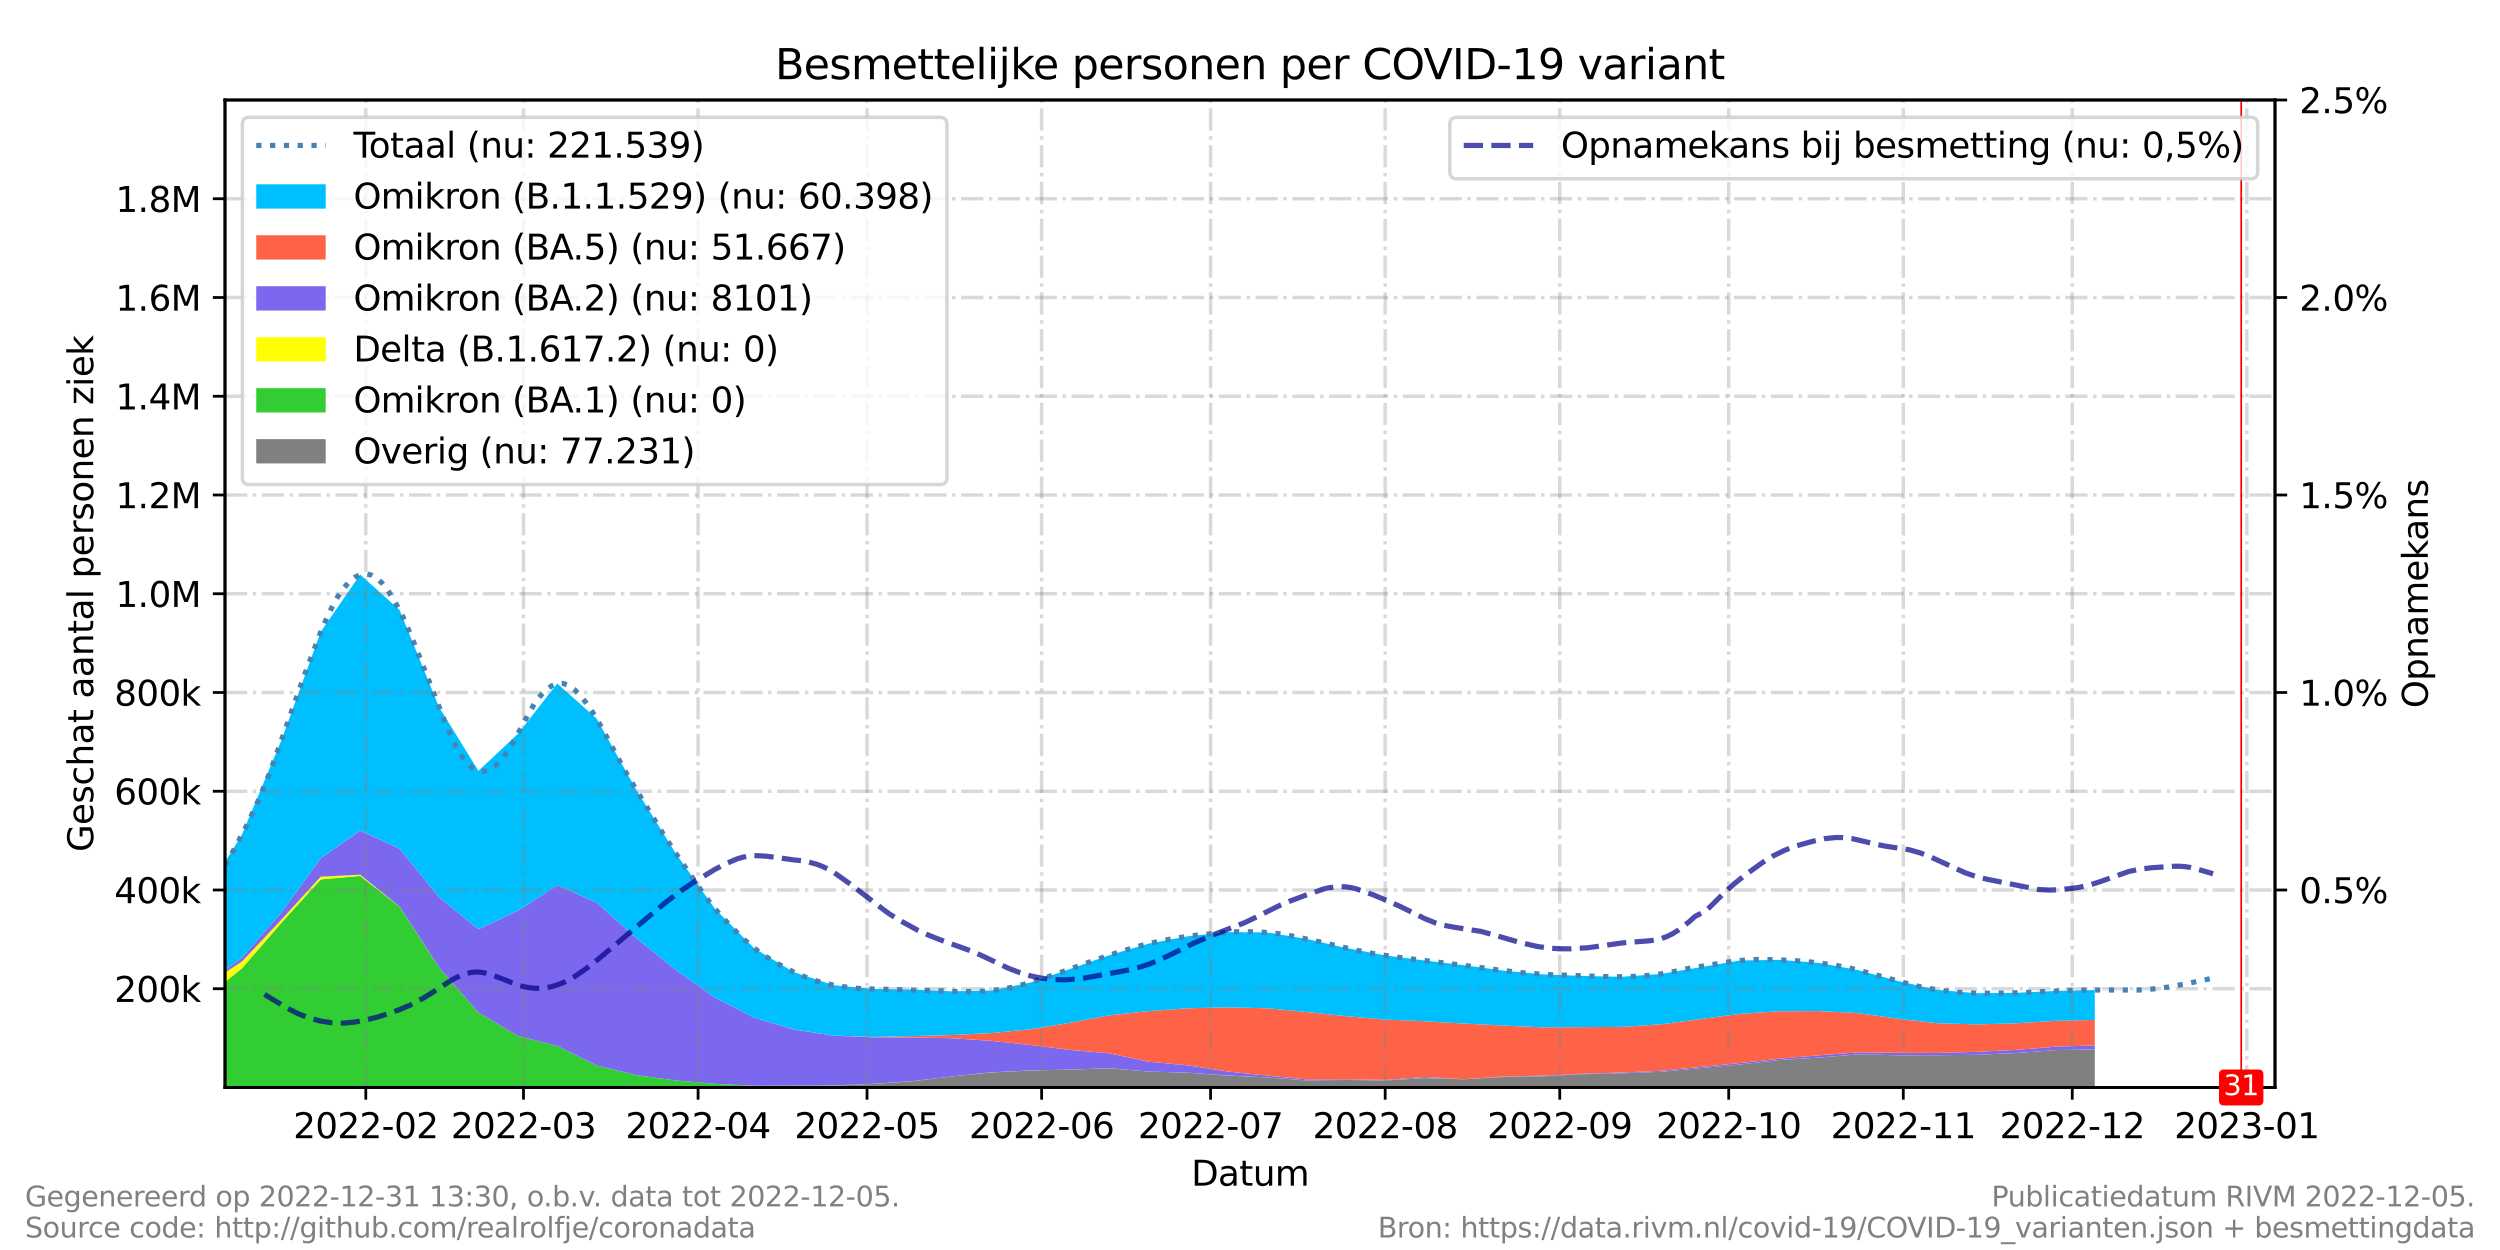 <?xml version="1.0" encoding="utf-8" standalone="no"?>
<!DOCTYPE svg PUBLIC "-//W3C//DTD SVG 1.1//EN"
  "http://www.w3.org/Graphics/SVG/1.1/DTD/svg11.dtd">
<svg xmlns:xlink="http://www.w3.org/1999/xlink" width="720pt" height="360pt" viewBox="0 0 720 360" xmlns="http://www.w3.org/2000/svg" version="1.1">
 <defs>
  <style type="text/css">*{stroke-linejoin: round; stroke-linecap: butt}</style>
 </defs>
 <g id="figure_1">
  <g id="patch_1">
   <path d="M 0 360 
L 720 360 
L 720 0 
L 0 0 
z
" style="fill: #ffffff"/>
  </g>
  <g id="axes_1">
   <g id="patch_2">
    <path d="M 64.8 313.2 
L 655.2 313.2 
L 655.2 28.8 
L 64.8 28.8 
z
" style="fill: #ffffff"/>
   </g>
   <g id="PolyCollection_1">
    <path d="M -89.288 313.2 
L -89.288 313.2 
L -77.934 313.2 
L -66.58 313.2 
L -55.226 313.2 
L -43.873 313.2 
L -32.519 313.2 
L -21.165 313.2 
L -9.811 313.2 
L 1.543 313.2 
L 12.897 313.2 
L 24.251 313.2 
L 35.604 313.2 
L 46.958 313.2 
L 58.312 313.2 
L 69.666 313.2 
L 81.02 313.2 
L 92.374 313.2 
L 103.727 313.2 
L 115.081 313.2 
L 126.435 313.2 
L 137.789 313.2 
L 149.143 313.2 
L 160.497 313.2 
L 171.851 313.2 
L 183.204 313.2 
L 194.558 313.2 
L 205.912 313.2 
L 217.266 313.2 
L 228.62 313.2 
L 239.974 313.2 
L 251.327 313.2 
L 262.681 313.2 
L 274.035 313.2 
L 285.389 313.2 
L 296.743 313.2 
L 308.097 313.2 
L 319.451 313.2 
L 330.804 313.2 
L 342.158 313.2 
L 353.512 313.2 
L 364.866 313.2 
L 376.22 313.2 
L 387.574 313.2 
L 398.927 313.2 
L 410.281 313.2 
L 421.635 313.2 
L 432.989 313.2 
L 444.343 313.2 
L 455.697 313.2 
L 467.051 313.2 
L 478.404 313.2 
L 501.112 313.2 
L 512.466 313.2 
L 523.82 313.2 
L 535.174 313.2 
L 546.527 313.2 
L 557.881 313.2 
L 569.235 313.2 
L 580.589 313.2 
L 591.943 313.2 
L 603.297 313.2 
L 603.297 302.218 
L 603.297 302.218 
L 591.943 302.429 
L 580.589 303.288 
L 569.235 303.787 
L 557.881 303.902 
L 546.527 303.915 
L 535.174 303.655 
L 523.82 304.582 
L 512.466 305.29 
L 501.112 306.561 
L 478.404 308.679 
L 467.051 309.127 
L 455.697 309.377 
L 444.343 309.968 
L 432.989 310.191 
L 421.635 310.835 
L 410.281 310.505 
L 398.927 311.169 
L 387.574 311.034 
L 376.22 311.155 
L 364.866 310.279 
L 353.512 309.779 
L 342.158 308.938 
L 330.804 308.607 
L 319.451 307.657 
L 308.097 308.054 
L 296.743 308.305 
L 285.389 308.879 
L 274.035 310.042 
L 262.681 311.4 
L 251.327 312.203 
L 239.974 312.686 
L 228.62 312.894 
L 217.266 313.047 
L 205.912 312.797 
L 194.558 312.865 
L 183.204 312.843 
L 171.851 312.855 
L 160.497 312.978 
L 149.143 313.142 
L 137.789 313.119 
L 126.435 313.169 
L 115.081 313.122 
L 103.727 313.2 
L 92.374 313.2 
L 81.02 313.2 
L 69.666 313.2 
L 58.312 313.2 
L 46.958 313.2 
L 35.604 313.2 
L 24.251 313.2 
L 12.897 313.2 
L 1.543 313.2 
L -9.811 313.2 
L -21.165 313.2 
L -32.519 313.2 
L -43.873 313.2 
L -55.226 313.2 
L -66.58 313.2 
L -77.934 313.2 
L -89.288 313.2 
z
" clip-path="url(#p87a55c8b49)" style="fill: #808080"/>
   </g>
   <g id="PolyCollection_2">
    <path d="M -89.288 313.2 
L -89.288 313.2 
L -77.934 313.2 
L -66.58 313.2 
L -55.226 313.2 
L -43.873 313.2 
L -32.519 313.2 
L -21.165 313.2 
L -9.811 313.2 
L 1.543 313.2 
L 12.897 313.2 
L 24.251 313.2 
L 35.604 313.2 
L 46.958 313.2 
L 58.312 313.2 
L 69.666 313.2 
L 81.02 313.2 
L 92.374 313.2 
L 103.727 313.2 
L 115.081 313.122 
L 126.435 313.169 
L 137.789 313.119 
L 149.143 313.142 
L 160.497 312.978 
L 171.851 312.855 
L 183.204 312.843 
L 194.558 312.865 
L 205.912 312.797 
L 217.266 313.047 
L 228.62 312.894 
L 239.974 312.686 
L 251.327 312.203 
L 262.681 311.4 
L 274.035 310.042 
L 285.389 308.879 
L 296.743 308.305 
L 308.097 308.054 
L 319.451 307.657 
L 330.804 308.607 
L 342.158 308.938 
L 353.512 309.779 
L 364.866 310.279 
L 376.22 311.155 
L 387.574 311.034 
L 398.927 311.169 
L 410.281 310.505 
L 421.635 310.835 
L 432.989 310.191 
L 444.343 309.968 
L 455.697 309.377 
L 467.051 309.127 
L 478.404 308.679 
L 501.112 306.561 
L 512.466 305.29 
L 523.82 304.582 
L 535.174 303.655 
L 546.527 303.915 
L 557.881 303.902 
L 569.235 303.787 
L 580.589 303.288 
L 591.943 302.429 
L 603.297 302.218 
L 603.297 302.218 
L 603.297 302.218 
L 591.943 302.429 
L 580.589 303.288 
L 569.235 303.787 
L 557.881 303.902 
L 546.527 303.906 
L 535.174 303.655 
L 523.82 304.582 
L 512.466 305.29 
L 501.112 306.561 
L 478.404 308.679 
L 467.051 309.127 
L 455.697 309.377 
L 444.343 309.942 
L 432.989 310.163 
L 421.635 310.835 
L 410.281 310.463 
L 398.927 311.155 
L 387.574 311.034 
L 376.22 311.155 
L 364.866 310.279 
L 353.512 309.73 
L 342.158 308.924 
L 330.804 308.607 
L 319.451 307.63 
L 308.097 308.041 
L 296.743 308.277 
L 285.389 308.84 
L 274.035 310.03 
L 262.681 311.36 
L 251.327 312.136 
L 239.974 312.591 
L 228.62 312.641 
L 217.266 312.715 
L 205.912 312.152 
L 194.558 311.167 
L 183.204 309.626 
L 171.851 306.865 
L 160.497 301.24 
L 149.143 298.337 
L 137.789 291.61 
L 126.435 278.664 
L 115.081 261.114 
L 103.727 252.268 
L 92.374 253.268 
L 81.02 265.796 
L 69.666 278.898 
L 58.312 288.002 
L 46.958 297.237 
L 35.604 305.35 
L 24.251 310.064 
L 12.897 312.566 
L 1.543 312.926 
L -9.811 313.1 
L -21.165 313.2 
L -32.519 313.2 
L -43.873 313.2 
L -55.226 313.2 
L -66.58 313.2 
L -77.934 313.2 
L -89.288 313.2 
z
" clip-path="url(#p87a55c8b49)" style="fill: #32cd32"/>
   </g>
   <g id="PolyCollection_3">
    <path d="M -89.288 303.184 
L -89.288 313.2 
L -77.934 313.2 
L -66.58 313.2 
L -55.226 313.2 
L -43.873 313.2 
L -32.519 313.2 
L -21.165 313.2 
L -9.811 313.1 
L 1.543 312.926 
L 12.897 312.566 
L 24.251 310.064 
L 35.604 305.35 
L 46.958 297.237 
L 58.312 288.002 
L 69.666 278.898 
L 81.02 265.796 
L 92.374 253.268 
L 103.727 252.268 
L 115.081 261.114 
L 126.435 278.664 
L 137.789 291.61 
L 149.143 298.337 
L 160.497 301.24 
L 171.851 306.865 
L 183.204 309.626 
L 194.558 311.167 
L 205.912 312.152 
L 217.266 312.715 
L 228.62 312.641 
L 239.974 312.591 
L 251.327 312.136 
L 262.681 311.36 
L 274.035 310.03 
L 285.389 308.84 
L 296.743 308.277 
L 308.097 308.041 
L 319.451 307.63 
L 330.804 308.607 
L 342.158 308.924 
L 353.512 309.73 
L 364.866 310.279 
L 376.22 311.155 
L 387.574 311.034 
L 398.927 311.155 
L 410.281 310.463 
L 421.635 310.835 
L 432.989 310.163 
L 444.343 309.942 
L 455.697 309.377 
L 467.051 309.127 
L 478.404 308.679 
L 501.112 306.561 
L 512.466 305.29 
L 523.82 304.582 
L 535.174 303.655 
L 546.527 303.906 
L 557.881 303.902 
L 569.235 303.787 
L 580.589 303.288 
L 591.943 302.429 
L 603.297 302.218 
L 603.297 302.218 
L 603.297 302.218 
L 591.943 302.429 
L 580.589 303.288 
L 569.235 303.787 
L 557.881 303.902 
L 546.527 303.906 
L 535.174 303.655 
L 523.82 304.582 
L 512.466 305.29 
L 501.112 306.561 
L 478.404 308.679 
L 467.051 309.127 
L 455.697 309.377 
L 444.343 309.942 
L 432.989 310.163 
L 421.635 310.835 
L 410.281 310.463 
L 398.927 311.155 
L 387.574 311.034 
L 376.22 311.155 
L 364.866 310.279 
L 353.512 309.73 
L 342.158 308.924 
L 330.804 308.607 
L 319.451 307.63 
L 308.097 308.041 
L 296.743 308.277 
L 285.389 308.827 
L 274.035 310.03 
L 262.681 311.36 
L 251.327 312.136 
L 239.974 312.591 
L 228.62 312.641 
L 217.266 312.701 
L 205.912 312.152 
L 194.558 311.167 
L 183.204 309.626 
L 171.851 306.865 
L 160.497 301.24 
L 149.143 298.337 
L 137.789 291.61 
L 126.435 278.633 
L 115.081 261.075 
L 103.727 251.919 
L 92.374 252.478 
L 81.02 264.901 
L 69.666 276.936 
L 58.312 284.331 
L 46.958 288.574 
L 35.604 285.693 
L 24.251 278.427 
L 12.897 270.66 
L 1.543 265.947 
L -9.811 264.85 
L -21.165 269.08 
L -32.519 277.649 
L -43.873 285.981 
L -55.226 291.852 
L -66.58 296.389 
L -77.934 300.088 
L -89.288 303.184 
z
" clip-path="url(#p87a55c8b49)" style="fill: #ffff00"/>
   </g>
   <g id="PolyCollection_4">
    <path d="M -89.288 303.184 
L -89.288 303.184 
L -77.934 300.088 
L -66.58 296.389 
L -55.226 291.852 
L -43.873 285.981 
L -32.519 277.649 
L -21.165 269.08 
L -9.811 264.85 
L 1.543 265.947 
L 12.897 270.66 
L 24.251 278.427 
L 35.604 285.693 
L 46.958 288.574 
L 58.312 284.331 
L 69.666 276.936 
L 81.02 264.901 
L 92.374 252.478 
L 103.727 251.919 
L 115.081 261.075 
L 126.435 278.633 
L 137.789 291.61 
L 149.143 298.337 
L 160.497 301.24 
L 171.851 306.865 
L 183.204 309.626 
L 194.558 311.167 
L 205.912 312.152 
L 217.266 312.701 
L 228.62 312.641 
L 239.974 312.591 
L 251.327 312.136 
L 262.681 311.36 
L 274.035 310.03 
L 285.389 308.827 
L 296.743 308.277 
L 308.097 308.041 
L 319.451 307.63 
L 330.804 308.607 
L 342.158 308.924 
L 353.512 309.73 
L 364.866 310.279 
L 376.22 311.155 
L 387.574 311.034 
L 398.927 311.155 
L 410.281 310.463 
L 421.635 310.835 
L 432.989 310.163 
L 444.343 309.942 
L 455.697 309.377 
L 467.051 309.127 
L 478.404 308.679 
L 501.112 306.561 
L 512.466 305.29 
L 523.82 304.582 
L 535.174 303.655 
L 546.527 303.906 
L 557.881 303.902 
L 569.235 303.787 
L 580.589 303.288 
L 591.943 302.429 
L 603.297 302.218 
L 603.297 301.066 
L 603.297 301.066 
L 591.943 301.454 
L 580.589 302.361 
L 569.235 302.932 
L 557.881 303.241 
L 546.527 303.206 
L 535.174 303.086 
L 523.82 303.935 
L 512.466 304.899 
L 501.112 306.143 
L 478.404 308.39 
L 467.051 308.902 
L 455.697 309.232 
L 444.343 309.777 
L 432.989 310.038 
L 421.635 310.791 
L 410.281 310.183 
L 398.927 311.008 
L 387.574 310.836 
L 376.22 310.854 
L 364.866 309.762 
L 353.512 308.59 
L 342.158 306.828 
L 330.804 305.774 
L 319.451 303.34 
L 308.097 302.381 
L 296.743 300.942 
L 285.389 299.761 
L 274.035 299.005 
L 262.681 298.771 
L 251.327 298.75 
L 239.974 298.26 
L 228.62 296.497 
L 217.266 293.097 
L 205.912 287.29 
L 194.558 279.27 
L 183.204 270.12 
L 171.851 259.92 
L 160.497 254.924 
L 149.143 262.267 
L 137.789 267.612 
L 126.435 258.383 
L 115.081 244.388 
L 103.727 239.205 
L 92.374 247.184 
L 81.02 262.783 
L 69.666 275.815 
L 58.312 284.163 
L 46.958 288.521 
L 35.604 285.676 
L 24.251 278.427 
L 12.897 270.66 
L 1.543 265.947 
L -9.811 264.85 
L -21.165 269.08 
L -32.519 277.649 
L -43.873 285.981 
L -55.226 291.852 
L -66.58 296.389 
L -77.934 300.088 
L -89.288 303.184 
z
" clip-path="url(#p87a55c8b49)" style="fill: #7b68ee"/>
   </g>
   <g id="PolyCollection_5">
    <path d="M -89.288 303.184 
L -89.288 303.184 
L -77.934 300.088 
L -66.58 296.389 
L -55.226 291.852 
L -43.873 285.981 
L -32.519 277.649 
L -21.165 269.08 
L -9.811 264.85 
L 1.543 265.947 
L 12.897 270.66 
L 24.251 278.427 
L 35.604 285.676 
L 46.958 288.521 
L 58.312 284.163 
L 69.666 275.815 
L 81.02 262.783 
L 92.374 247.184 
L 103.727 239.205 
L 115.081 244.388 
L 126.435 258.383 
L 137.789 267.612 
L 149.143 262.267 
L 160.497 254.924 
L 171.851 259.92 
L 183.204 270.12 
L 194.558 279.27 
L 205.912 287.29 
L 217.266 293.097 
L 228.62 296.497 
L 239.974 298.26 
L 251.327 298.75 
L 262.681 298.771 
L 274.035 299.005 
L 285.389 299.761 
L 296.743 300.942 
L 308.097 302.381 
L 319.451 303.34 
L 330.804 305.774 
L 342.158 306.828 
L 353.512 308.59 
L 364.866 309.762 
L 376.22 310.854 
L 387.574 310.836 
L 398.927 311.008 
L 410.281 310.183 
L 421.635 310.791 
L 432.989 310.038 
L 444.343 309.777 
L 455.697 309.232 
L 467.051 308.902 
L 478.404 308.39 
L 501.112 306.143 
L 512.466 304.899 
L 523.82 303.935 
L 535.174 303.086 
L 546.527 303.206 
L 557.881 303.241 
L 569.235 302.932 
L 580.589 302.361 
L 591.943 301.454 
L 603.297 301.066 
L 603.297 293.719 
L 603.297 293.719 
L 591.943 294.011 
L 580.589 294.712 
L 569.235 295.028 
L 557.881 294.678 
L 546.527 293.374 
L 535.174 291.777 
L 523.82 291.188 
L 512.466 291.243 
L 501.112 291.987 
L 478.404 295.001 
L 467.051 295.742 
L 455.697 295.812 
L 444.343 295.879 
L 432.989 295.351 
L 421.635 294.785 
L 410.281 294.123 
L 398.927 293.623 
L 387.574 292.657 
L 376.22 291.447 
L 364.866 290.382 
L 353.512 290.102 
L 342.158 290.379 
L 330.804 291.19 
L 319.451 292.418 
L 308.097 294.575 
L 296.743 296.425 
L 285.389 297.536 
L 274.035 298.093 
L 262.681 298.384 
L 251.327 298.642 
L 239.974 298.236 
L 228.62 296.458 
L 217.266 293.097 
L 205.912 287.274 
L 194.558 279.27 
L 183.204 270.12 
L 171.851 259.92 
L 160.497 254.924 
L 149.143 262.267 
L 137.789 267.585 
L 126.435 258.383 
L 115.081 244.388 
L 103.727 239.167 
L 92.374 247.184 
L 81.02 262.783 
L 69.666 275.815 
L 58.312 284.163 
L 46.958 288.521 
L 35.604 285.676 
L 24.251 278.427 
L 12.897 270.66 
L 1.543 265.947 
L -9.811 264.85 
L -21.165 269.08 
L -32.519 277.649 
L -43.873 285.981 
L -55.226 291.852 
L -66.58 296.389 
L -77.934 300.088 
L -89.288 303.184 
z
" clip-path="url(#p87a55c8b49)" style="fill: #ff6347"/>
   </g>
   <g id="PolyCollection_6">
    <path d="M -89.288 303.184 
L -89.288 303.184 
L -77.934 300.088 
L -66.58 296.389 
L -55.226 291.852 
L -43.873 285.981 
L -32.519 277.649 
L -21.165 269.08 
L -9.811 264.85 
L 1.543 265.947 
L 12.897 270.66 
L 24.251 278.427 
L 35.604 285.676 
L 46.958 288.521 
L 58.312 284.163 
L 69.666 275.815 
L 81.02 262.783 
L 92.374 247.184 
L 103.727 239.167 
L 115.081 244.388 
L 126.435 258.383 
L 137.789 267.585 
L 149.143 262.267 
L 160.497 254.924 
L 171.851 259.92 
L 183.204 270.12 
L 194.558 279.27 
L 205.912 287.274 
L 217.266 293.097 
L 228.62 296.458 
L 239.974 298.236 
L 251.327 298.642 
L 262.681 298.384 
L 274.035 298.093 
L 285.389 297.536 
L 296.743 296.425 
L 308.097 294.575 
L 319.451 292.418 
L 330.804 291.19 
L 342.158 290.379 
L 353.512 290.102 
L 364.866 290.382 
L 376.22 291.447 
L 387.574 292.657 
L 398.927 293.623 
L 410.281 294.123 
L 421.635 294.785 
L 432.989 295.351 
L 444.343 295.879 
L 455.697 295.812 
L 467.051 295.742 
L 478.404 295.001 
L 501.112 291.987 
L 512.466 291.243 
L 523.82 291.188 
L 535.174 291.777 
L 546.527 293.374 
L 557.881 294.678 
L 569.235 295.028 
L 580.589 294.712 
L 591.943 294.011 
L 603.297 293.719 
L 603.297 285.13 
L 603.297 285.13 
L 591.943 285.396 
L 580.589 285.937 
L 569.235 286.043 
L 557.881 285.07 
L 546.527 282.519 
L 535.174 279.397 
L 523.82 277.315 
L 512.466 276.433 
L 501.112 276.619 
L 478.404 280.478 
L 467.051 281.323 
L 455.697 281.074 
L 444.343 280.608 
L 432.989 279.541 
L 421.635 277.966 
L 410.281 276.624 
L 398.927 275.168 
L 387.574 272.992 
L 376.22 270.398 
L 364.866 268.537 
L 353.512 268.449 
L 342.158 269.638 
L 330.804 271.759 
L 319.451 275.096 
L 308.097 279.096 
L 296.743 282.975 
L 285.389 285.28 
L 274.035 285.506 
L 262.681 284.982 
L 251.327 284.826 
L 239.974 283.714 
L 228.62 279.968 
L 217.266 273.147 
L 205.912 261.734 
L 194.558 245.676 
L 183.204 227.398 
L 171.851 206.985 
L 160.497 196.839 
L 149.143 211.363 
L 137.789 221.996 
L 126.435 203.626 
L 115.081 175.694 
L 103.727 165.482 
L 92.374 181.959 
L 81.02 213.26 
L 69.666 240.392 
L 58.312 258.798 
L 46.958 272.504 
L 35.604 277.809 
L 24.251 275.291 
L 12.897 270.026 
L 1.543 265.674 
L -9.811 264.75 
L -21.165 269.08 
L -32.519 277.649 
L -43.873 285.981 
L -55.226 291.852 
L -66.58 296.389 
L -77.934 300.088 
L -89.288 303.184 
z
" clip-path="url(#p87a55c8b49)" style="fill: #00bfff"/>
   </g>
   <g id="matplotlib.axis_1">
    <g id="xtick_1">
     <g id="line2d_1">
      <path d="M 105.349 313.2 
L 105.349 28.8 
" clip-path="url(#p87a55c8b49)" style="fill: none; stroke-dasharray: 6.4,1.6,1,1.6; stroke-dashoffset: 0; stroke: #808080; stroke-opacity: 0.3"/>
     </g>
     <g id="line2d_2">
      <defs>
       <path id="m4f31a4a69b" d="M 0 0 
L 0 3.5 
" style="stroke: #000000; stroke-width: 0.8"/>
      </defs>
      <g>
       <use xlink:href="#m4f31a4a69b" x="105.349" y="313.2" style="stroke: #000000; stroke-width: 0.8"/>
      </g>
     </g>
     <g id="text_1">
      <!-- 2022-02 -->
      <g transform="translate(84.458 327.798) scale(0.1 -0.1)">
       <defs>
        <path id="DejaVuSans-32" d="M 1228 531 
L 3431 531 
L 3431 0 
L 469 0 
L 469 531 
Q 828 903 1448 1529 
Q 2069 2156 2228 2338 
Q 2531 2678 2651 2914 
Q 2772 3150 2772 3378 
Q 2772 3750 2511 3984 
Q 2250 4219 1831 4219 
Q 1534 4219 1204 4116 
Q 875 4013 500 3803 
L 500 4441 
Q 881 4594 1212 4672 
Q 1544 4750 1819 4750 
Q 2544 4750 2975 4387 
Q 3406 4025 3406 3419 
Q 3406 3131 3298 2873 
Q 3191 2616 2906 2266 
Q 2828 2175 2409 1742 
Q 1991 1309 1228 531 
z
" transform="scale(0.016)"/>
        <path id="DejaVuSans-30" d="M 2034 4250 
Q 1547 4250 1301 3770 
Q 1056 3291 1056 2328 
Q 1056 1369 1301 889 
Q 1547 409 2034 409 
Q 2525 409 2770 889 
Q 3016 1369 3016 2328 
Q 3016 3291 2770 3770 
Q 2525 4250 2034 4250 
z
M 2034 4750 
Q 2819 4750 3233 4129 
Q 3647 3509 3647 2328 
Q 3647 1150 3233 529 
Q 2819 -91 2034 -91 
Q 1250 -91 836 529 
Q 422 1150 422 2328 
Q 422 3509 836 4129 
Q 1250 4750 2034 4750 
z
" transform="scale(0.016)"/>
        <path id="DejaVuSans-2d" d="M 313 2009 
L 1997 2009 
L 1997 1497 
L 313 1497 
L 313 2009 
z
" transform="scale(0.016)"/>
       </defs>
       <use xlink:href="#DejaVuSans-32"/>
       <use xlink:href="#DejaVuSans-30" x="63.623"/>
       <use xlink:href="#DejaVuSans-32" x="127.246"/>
       <use xlink:href="#DejaVuSans-32" x="190.869"/>
       <use xlink:href="#DejaVuSans-2d" x="254.492"/>
       <use xlink:href="#DejaVuSans-30" x="290.576"/>
       <use xlink:href="#DejaVuSans-32" x="354.199"/>
      </g>
     </g>
    </g>
    <g id="xtick_2">
     <g id="line2d_3">
      <path d="M 150.765 313.2 
L 150.765 28.8 
" clip-path="url(#p87a55c8b49)" style="fill: none; stroke-dasharray: 6.4,1.6,1,1.6; stroke-dashoffset: 0; stroke: #808080; stroke-opacity: 0.3"/>
     </g>
     <g id="line2d_4">
      <g>
       <use xlink:href="#m4f31a4a69b" x="150.765" y="313.2" style="stroke: #000000; stroke-width: 0.8"/>
      </g>
     </g>
     <g id="text_2">
      <!-- 2022-03 -->
      <g transform="translate(129.873 327.798) scale(0.1 -0.1)">
       <defs>
        <path id="DejaVuSans-33" d="M 2597 2516 
Q 3050 2419 3304 2112 
Q 3559 1806 3559 1356 
Q 3559 666 3084 287 
Q 2609 -91 1734 -91 
Q 1441 -91 1130 -33 
Q 819 25 488 141 
L 488 750 
Q 750 597 1062 519 
Q 1375 441 1716 441 
Q 2309 441 2620 675 
Q 2931 909 2931 1356 
Q 2931 1769 2642 2001 
Q 2353 2234 1838 2234 
L 1294 2234 
L 1294 2753 
L 1863 2753 
Q 2328 2753 2575 2939 
Q 2822 3125 2822 3475 
Q 2822 3834 2567 4026 
Q 2313 4219 1838 4219 
Q 1578 4219 1281 4162 
Q 984 4106 628 3988 
L 628 4550 
Q 988 4650 1302 4700 
Q 1616 4750 1894 4750 
Q 2613 4750 3031 4423 
Q 3450 4097 3450 3541 
Q 3450 3153 3228 2886 
Q 3006 2619 2597 2516 
z
" transform="scale(0.016)"/>
       </defs>
       <use xlink:href="#DejaVuSans-32"/>
       <use xlink:href="#DejaVuSans-30" x="63.623"/>
       <use xlink:href="#DejaVuSans-32" x="127.246"/>
       <use xlink:href="#DejaVuSans-32" x="190.869"/>
       <use xlink:href="#DejaVuSans-2d" x="254.492"/>
       <use xlink:href="#DejaVuSans-30" x="290.576"/>
       <use xlink:href="#DejaVuSans-33" x="354.199"/>
      </g>
     </g>
    </g>
    <g id="xtick_3">
     <g id="line2d_5">
      <path d="M 201.046 313.2 
L 201.046 28.8 
" clip-path="url(#p87a55c8b49)" style="fill: none; stroke-dasharray: 6.4,1.6,1,1.6; stroke-dashoffset: 0; stroke: #808080; stroke-opacity: 0.3"/>
     </g>
     <g id="line2d_6">
      <g>
       <use xlink:href="#m4f31a4a69b" x="201.046" y="313.2" style="stroke: #000000; stroke-width: 0.8"/>
      </g>
     </g>
     <g id="text_3">
      <!-- 2022-04 -->
      <g transform="translate(180.155 327.798) scale(0.1 -0.1)">
       <defs>
        <path id="DejaVuSans-34" d="M 2419 4116 
L 825 1625 
L 2419 1625 
L 2419 4116 
z
M 2253 4666 
L 3047 4666 
L 3047 1625 
L 3713 1625 
L 3713 1100 
L 3047 1100 
L 3047 0 
L 2419 0 
L 2419 1100 
L 313 1100 
L 313 1709 
L 2253 4666 
z
" transform="scale(0.016)"/>
       </defs>
       <use xlink:href="#DejaVuSans-32"/>
       <use xlink:href="#DejaVuSans-30" x="63.623"/>
       <use xlink:href="#DejaVuSans-32" x="127.246"/>
       <use xlink:href="#DejaVuSans-32" x="190.869"/>
       <use xlink:href="#DejaVuSans-2d" x="254.492"/>
       <use xlink:href="#DejaVuSans-30" x="290.576"/>
       <use xlink:href="#DejaVuSans-34" x="354.199"/>
      </g>
     </g>
    </g>
    <g id="xtick_4">
     <g id="line2d_7">
      <path d="M 249.705 313.2 
L 249.705 28.8 
" clip-path="url(#p87a55c8b49)" style="fill: none; stroke-dasharray: 6.4,1.6,1,1.6; stroke-dashoffset: 0; stroke: #808080; stroke-opacity: 0.3"/>
     </g>
     <g id="line2d_8">
      <g>
       <use xlink:href="#m4f31a4a69b" x="249.705" y="313.2" style="stroke: #000000; stroke-width: 0.8"/>
      </g>
     </g>
     <g id="text_4">
      <!-- 2022-05 -->
      <g transform="translate(228.814 327.798) scale(0.1 -0.1)">
       <defs>
        <path id="DejaVuSans-35" d="M 691 4666 
L 3169 4666 
L 3169 4134 
L 1269 4134 
L 1269 2991 
Q 1406 3038 1543 3061 
Q 1681 3084 1819 3084 
Q 2600 3084 3056 2656 
Q 3513 2228 3513 1497 
Q 3513 744 3044 326 
Q 2575 -91 1722 -91 
Q 1428 -91 1123 -41 
Q 819 9 494 109 
L 494 744 
Q 775 591 1075 516 
Q 1375 441 1709 441 
Q 2250 441 2565 725 
Q 2881 1009 2881 1497 
Q 2881 1984 2565 2268 
Q 2250 2553 1709 2553 
Q 1456 2553 1204 2497 
Q 953 2441 691 2322 
L 691 4666 
z
" transform="scale(0.016)"/>
       </defs>
       <use xlink:href="#DejaVuSans-32"/>
       <use xlink:href="#DejaVuSans-30" x="63.623"/>
       <use xlink:href="#DejaVuSans-32" x="127.246"/>
       <use xlink:href="#DejaVuSans-32" x="190.869"/>
       <use xlink:href="#DejaVuSans-2d" x="254.492"/>
       <use xlink:href="#DejaVuSans-30" x="290.576"/>
       <use xlink:href="#DejaVuSans-35" x="354.199"/>
      </g>
     </g>
    </g>
    <g id="xtick_5">
     <g id="line2d_9">
      <path d="M 299.987 313.2 
L 299.987 28.8 
" clip-path="url(#p87a55c8b49)" style="fill: none; stroke-dasharray: 6.4,1.6,1,1.6; stroke-dashoffset: 0; stroke: #808080; stroke-opacity: 0.3"/>
     </g>
     <g id="line2d_10">
      <g>
       <use xlink:href="#m4f31a4a69b" x="299.987" y="313.2" style="stroke: #000000; stroke-width: 0.8"/>
      </g>
     </g>
     <g id="text_5">
      <!-- 2022-06 -->
      <g transform="translate(279.095 327.798) scale(0.1 -0.1)">
       <defs>
        <path id="DejaVuSans-36" d="M 2113 2584 
Q 1688 2584 1439 2293 
Q 1191 2003 1191 1497 
Q 1191 994 1439 701 
Q 1688 409 2113 409 
Q 2538 409 2786 701 
Q 3034 994 3034 1497 
Q 3034 2003 2786 2293 
Q 2538 2584 2113 2584 
z
M 3366 4563 
L 3366 3988 
Q 3128 4100 2886 4159 
Q 2644 4219 2406 4219 
Q 1781 4219 1451 3797 
Q 1122 3375 1075 2522 
Q 1259 2794 1537 2939 
Q 1816 3084 2150 3084 
Q 2853 3084 3261 2657 
Q 3669 2231 3669 1497 
Q 3669 778 3244 343 
Q 2819 -91 2113 -91 
Q 1303 -91 875 529 
Q 447 1150 447 2328 
Q 447 3434 972 4092 
Q 1497 4750 2381 4750 
Q 2619 4750 2861 4703 
Q 3103 4656 3366 4563 
z
" transform="scale(0.016)"/>
       </defs>
       <use xlink:href="#DejaVuSans-32"/>
       <use xlink:href="#DejaVuSans-30" x="63.623"/>
       <use xlink:href="#DejaVuSans-32" x="127.246"/>
       <use xlink:href="#DejaVuSans-32" x="190.869"/>
       <use xlink:href="#DejaVuSans-2d" x="254.492"/>
       <use xlink:href="#DejaVuSans-30" x="290.576"/>
       <use xlink:href="#DejaVuSans-36" x="354.199"/>
      </g>
     </g>
    </g>
    <g id="xtick_6">
     <g id="line2d_11">
      <path d="M 348.646 313.2 
L 348.646 28.8 
" clip-path="url(#p87a55c8b49)" style="fill: none; stroke-dasharray: 6.4,1.6,1,1.6; stroke-dashoffset: 0; stroke: #808080; stroke-opacity: 0.3"/>
     </g>
     <g id="line2d_12">
      <g>
       <use xlink:href="#m4f31a4a69b" x="348.646" y="313.2" style="stroke: #000000; stroke-width: 0.8"/>
      </g>
     </g>
     <g id="text_6">
      <!-- 2022-07 -->
      <g transform="translate(327.755 327.798) scale(0.1 -0.1)">
       <defs>
        <path id="DejaVuSans-37" d="M 525 4666 
L 3525 4666 
L 3525 4397 
L 1831 0 
L 1172 0 
L 2766 4134 
L 525 4134 
L 525 4666 
z
" transform="scale(0.016)"/>
       </defs>
       <use xlink:href="#DejaVuSans-32"/>
       <use xlink:href="#DejaVuSans-30" x="63.623"/>
       <use xlink:href="#DejaVuSans-32" x="127.246"/>
       <use xlink:href="#DejaVuSans-32" x="190.869"/>
       <use xlink:href="#DejaVuSans-2d" x="254.492"/>
       <use xlink:href="#DejaVuSans-30" x="290.576"/>
       <use xlink:href="#DejaVuSans-37" x="354.199"/>
      </g>
     </g>
    </g>
    <g id="xtick_7">
     <g id="line2d_13">
      <path d="M 398.927 313.2 
L 398.927 28.8 
" clip-path="url(#p87a55c8b49)" style="fill: none; stroke-dasharray: 6.4,1.6,1,1.6; stroke-dashoffset: 0; stroke: #808080; stroke-opacity: 0.3"/>
     </g>
     <g id="line2d_14">
      <g>
       <use xlink:href="#m4f31a4a69b" x="398.927" y="313.2" style="stroke: #000000; stroke-width: 0.8"/>
      </g>
     </g>
     <g id="text_7">
      <!-- 2022-08 -->
      <g transform="translate(378.036 327.798) scale(0.1 -0.1)">
       <defs>
        <path id="DejaVuSans-38" d="M 2034 2216 
Q 1584 2216 1326 1975 
Q 1069 1734 1069 1313 
Q 1069 891 1326 650 
Q 1584 409 2034 409 
Q 2484 409 2743 651 
Q 3003 894 3003 1313 
Q 3003 1734 2745 1975 
Q 2488 2216 2034 2216 
z
M 1403 2484 
Q 997 2584 770 2862 
Q 544 3141 544 3541 
Q 544 4100 942 4425 
Q 1341 4750 2034 4750 
Q 2731 4750 3128 4425 
Q 3525 4100 3525 3541 
Q 3525 3141 3298 2862 
Q 3072 2584 2669 2484 
Q 3125 2378 3379 2068 
Q 3634 1759 3634 1313 
Q 3634 634 3220 271 
Q 2806 -91 2034 -91 
Q 1263 -91 848 271 
Q 434 634 434 1313 
Q 434 1759 690 2068 
Q 947 2378 1403 2484 
z
M 1172 3481 
Q 1172 3119 1398 2916 
Q 1625 2713 2034 2713 
Q 2441 2713 2670 2916 
Q 2900 3119 2900 3481 
Q 2900 3844 2670 4047 
Q 2441 4250 2034 4250 
Q 1625 4250 1398 4047 
Q 1172 3844 1172 3481 
z
" transform="scale(0.016)"/>
       </defs>
       <use xlink:href="#DejaVuSans-32"/>
       <use xlink:href="#DejaVuSans-30" x="63.623"/>
       <use xlink:href="#DejaVuSans-32" x="127.246"/>
       <use xlink:href="#DejaVuSans-32" x="190.869"/>
       <use xlink:href="#DejaVuSans-2d" x="254.492"/>
       <use xlink:href="#DejaVuSans-30" x="290.576"/>
       <use xlink:href="#DejaVuSans-38" x="354.199"/>
      </g>
     </g>
    </g>
    <g id="xtick_8">
     <g id="line2d_15">
      <path d="M 449.209 313.2 
L 449.209 28.8 
" clip-path="url(#p87a55c8b49)" style="fill: none; stroke-dasharray: 6.4,1.6,1,1.6; stroke-dashoffset: 0; stroke: #808080; stroke-opacity: 0.3"/>
     </g>
     <g id="line2d_16">
      <g>
       <use xlink:href="#m4f31a4a69b" x="449.209" y="313.2" style="stroke: #000000; stroke-width: 0.8"/>
      </g>
     </g>
     <g id="text_8">
      <!-- 2022-09 -->
      <g transform="translate(428.317 327.798) scale(0.1 -0.1)">
       <defs>
        <path id="DejaVuSans-39" d="M 703 97 
L 703 672 
Q 941 559 1184 500 
Q 1428 441 1663 441 
Q 2288 441 2617 861 
Q 2947 1281 2994 2138 
Q 2813 1869 2534 1725 
Q 2256 1581 1919 1581 
Q 1219 1581 811 2004 
Q 403 2428 403 3163 
Q 403 3881 828 4315 
Q 1253 4750 1959 4750 
Q 2769 4750 3195 4129 
Q 3622 3509 3622 2328 
Q 3622 1225 3098 567 
Q 2575 -91 1691 -91 
Q 1453 -91 1209 -44 
Q 966 3 703 97 
z
M 1959 2075 
Q 2384 2075 2632 2365 
Q 2881 2656 2881 3163 
Q 2881 3666 2632 3958 
Q 2384 4250 1959 4250 
Q 1534 4250 1286 3958 
Q 1038 3666 1038 3163 
Q 1038 2656 1286 2365 
Q 1534 2075 1959 2075 
z
" transform="scale(0.016)"/>
       </defs>
       <use xlink:href="#DejaVuSans-32"/>
       <use xlink:href="#DejaVuSans-30" x="63.623"/>
       <use xlink:href="#DejaVuSans-32" x="127.246"/>
       <use xlink:href="#DejaVuSans-32" x="190.869"/>
       <use xlink:href="#DejaVuSans-2d" x="254.492"/>
       <use xlink:href="#DejaVuSans-30" x="290.576"/>
       <use xlink:href="#DejaVuSans-39" x="354.199"/>
      </g>
     </g>
    </g>
    <g id="xtick_9">
     <g id="line2d_17">
      <path d="M 497.868 313.2 
L 497.868 28.8 
" clip-path="url(#p87a55c8b49)" style="fill: none; stroke-dasharray: 6.4,1.6,1,1.6; stroke-dashoffset: 0; stroke: #808080; stroke-opacity: 0.3"/>
     </g>
     <g id="line2d_18">
      <g>
       <use xlink:href="#m4f31a4a69b" x="497.868" y="313.2" style="stroke: #000000; stroke-width: 0.8"/>
      </g>
     </g>
     <g id="text_9">
      <!-- 2022-10 -->
      <g transform="translate(476.977 327.798) scale(0.1 -0.1)">
       <defs>
        <path id="DejaVuSans-31" d="M 794 531 
L 1825 531 
L 1825 4091 
L 703 3866 
L 703 4441 
L 1819 4666 
L 2450 4666 
L 2450 531 
L 3481 531 
L 3481 0 
L 794 0 
L 794 531 
z
" transform="scale(0.016)"/>
       </defs>
       <use xlink:href="#DejaVuSans-32"/>
       <use xlink:href="#DejaVuSans-30" x="63.623"/>
       <use xlink:href="#DejaVuSans-32" x="127.246"/>
       <use xlink:href="#DejaVuSans-32" x="190.869"/>
       <use xlink:href="#DejaVuSans-2d" x="254.492"/>
       <use xlink:href="#DejaVuSans-31" x="290.576"/>
       <use xlink:href="#DejaVuSans-30" x="354.199"/>
      </g>
     </g>
    </g>
    <g id="xtick_10">
     <g id="line2d_19">
      <path d="M 548.149 313.2 
L 548.149 28.8 
" clip-path="url(#p87a55c8b49)" style="fill: none; stroke-dasharray: 6.4,1.6,1,1.6; stroke-dashoffset: 0; stroke: #808080; stroke-opacity: 0.3"/>
     </g>
     <g id="line2d_20">
      <g>
       <use xlink:href="#m4f31a4a69b" x="548.149" y="313.2" style="stroke: #000000; stroke-width: 0.8"/>
      </g>
     </g>
     <g id="text_10">
      <!-- 2022-11 -->
      <g transform="translate(527.258 327.798) scale(0.1 -0.1)">
       <use xlink:href="#DejaVuSans-32"/>
       <use xlink:href="#DejaVuSans-30" x="63.623"/>
       <use xlink:href="#DejaVuSans-32" x="127.246"/>
       <use xlink:href="#DejaVuSans-32" x="190.869"/>
       <use xlink:href="#DejaVuSans-2d" x="254.492"/>
       <use xlink:href="#DejaVuSans-31" x="290.576"/>
       <use xlink:href="#DejaVuSans-31" x="354.199"/>
      </g>
     </g>
    </g>
    <g id="xtick_11">
     <g id="line2d_21">
      <path d="M 596.809 313.2 
L 596.809 28.8 
" clip-path="url(#p87a55c8b49)" style="fill: none; stroke-dasharray: 6.4,1.6,1,1.6; stroke-dashoffset: 0; stroke: #808080; stroke-opacity: 0.3"/>
     </g>
     <g id="line2d_22">
      <g>
       <use xlink:href="#m4f31a4a69b" x="596.809" y="313.2" style="stroke: #000000; stroke-width: 0.8"/>
      </g>
     </g>
     <g id="text_11">
      <!-- 2022-12 -->
      <g transform="translate(575.917 327.798) scale(0.1 -0.1)">
       <use xlink:href="#DejaVuSans-32"/>
       <use xlink:href="#DejaVuSans-30" x="63.623"/>
       <use xlink:href="#DejaVuSans-32" x="127.246"/>
       <use xlink:href="#DejaVuSans-32" x="190.869"/>
       <use xlink:href="#DejaVuSans-2d" x="254.492"/>
       <use xlink:href="#DejaVuSans-31" x="290.576"/>
       <use xlink:href="#DejaVuSans-32" x="354.199"/>
      </g>
     </g>
    </g>
    <g id="xtick_12">
     <g id="line2d_23">
      <path d="M 647.09 313.2 
L 647.09 28.8 
" clip-path="url(#p87a55c8b49)" style="fill: none; stroke-dasharray: 6.4,1.6,1,1.6; stroke-dashoffset: 0; stroke: #808080; stroke-opacity: 0.3"/>
     </g>
     <g id="line2d_24">
      <g>
       <use xlink:href="#m4f31a4a69b" x="647.09" y="313.2" style="stroke: #000000; stroke-width: 0.8"/>
      </g>
     </g>
     <g id="text_12">
      <!-- 2023-01 -->
      <g transform="translate(626.199 327.798) scale(0.1 -0.1)">
       <use xlink:href="#DejaVuSans-32"/>
       <use xlink:href="#DejaVuSans-30" x="63.623"/>
       <use xlink:href="#DejaVuSans-32" x="127.246"/>
       <use xlink:href="#DejaVuSans-33" x="190.869"/>
       <use xlink:href="#DejaVuSans-2d" x="254.492"/>
       <use xlink:href="#DejaVuSans-30" x="290.576"/>
       <use xlink:href="#DejaVuSans-31" x="354.199"/>
      </g>
     </g>
    </g>
    <g id="text_13">
     <!-- Datum -->
     <g transform="translate(343.087 341.477) scale(0.1 -0.1)">
      <defs>
       <path id="DejaVuSans-44" d="M 1259 4147 
L 1259 519 
L 2022 519 
Q 2988 519 3436 956 
Q 3884 1394 3884 2338 
Q 3884 3275 3436 3711 
Q 2988 4147 2022 4147 
L 1259 4147 
z
M 628 4666 
L 1925 4666 
Q 3281 4666 3915 4102 
Q 4550 3538 4550 2338 
Q 4550 1131 3912 565 
Q 3275 0 1925 0 
L 628 0 
L 628 4666 
z
" transform="scale(0.016)"/>
       <path id="DejaVuSans-61" d="M 2194 1759 
Q 1497 1759 1228 1600 
Q 959 1441 959 1056 
Q 959 750 1161 570 
Q 1363 391 1709 391 
Q 2188 391 2477 730 
Q 2766 1069 2766 1631 
L 2766 1759 
L 2194 1759 
z
M 3341 1997 
L 3341 0 
L 2766 0 
L 2766 531 
Q 2569 213 2275 61 
Q 1981 -91 1556 -91 
Q 1019 -91 701 211 
Q 384 513 384 1019 
Q 384 1609 779 1909 
Q 1175 2209 1959 2209 
L 2766 2209 
L 2766 2266 
Q 2766 2663 2505 2880 
Q 2244 3097 1772 3097 
Q 1472 3097 1187 3025 
Q 903 2953 641 2809 
L 641 3341 
Q 956 3463 1253 3523 
Q 1550 3584 1831 3584 
Q 2591 3584 2966 3190 
Q 3341 2797 3341 1997 
z
" transform="scale(0.016)"/>
       <path id="DejaVuSans-74" d="M 1172 4494 
L 1172 3500 
L 2356 3500 
L 2356 3053 
L 1172 3053 
L 1172 1153 
Q 1172 725 1289 603 
Q 1406 481 1766 481 
L 2356 481 
L 2356 0 
L 1766 0 
Q 1100 0 847 248 
Q 594 497 594 1153 
L 594 3053 
L 172 3053 
L 172 3500 
L 594 3500 
L 594 4494 
L 1172 4494 
z
" transform="scale(0.016)"/>
       <path id="DejaVuSans-75" d="M 544 1381 
L 544 3500 
L 1119 3500 
L 1119 1403 
Q 1119 906 1312 657 
Q 1506 409 1894 409 
Q 2359 409 2629 706 
Q 2900 1003 2900 1516 
L 2900 3500 
L 3475 3500 
L 3475 0 
L 2900 0 
L 2900 538 
Q 2691 219 2414 64 
Q 2138 -91 1772 -91 
Q 1169 -91 856 284 
Q 544 659 544 1381 
z
M 1991 3584 
L 1991 3584 
z
" transform="scale(0.016)"/>
       <path id="DejaVuSans-6d" d="M 3328 2828 
Q 3544 3216 3844 3400 
Q 4144 3584 4550 3584 
Q 5097 3584 5394 3201 
Q 5691 2819 5691 2113 
L 5691 0 
L 5113 0 
L 5113 2094 
Q 5113 2597 4934 2840 
Q 4756 3084 4391 3084 
Q 3944 3084 3684 2787 
Q 3425 2491 3425 1978 
L 3425 0 
L 2847 0 
L 2847 2094 
Q 2847 2600 2669 2842 
Q 2491 3084 2119 3084 
Q 1678 3084 1418 2786 
Q 1159 2488 1159 1978 
L 1159 0 
L 581 0 
L 581 3500 
L 1159 3500 
L 1159 2956 
Q 1356 3278 1631 3431 
Q 1906 3584 2284 3584 
Q 2666 3584 2933 3390 
Q 3200 3197 3328 2828 
z
" transform="scale(0.016)"/>
      </defs>
      <use xlink:href="#DejaVuSans-44"/>
      <use xlink:href="#DejaVuSans-61" x="77.002"/>
      <use xlink:href="#DejaVuSans-74" x="138.281"/>
      <use xlink:href="#DejaVuSans-75" x="177.49"/>
      <use xlink:href="#DejaVuSans-6d" x="240.869"/>
     </g>
    </g>
   </g>
   <g id="matplotlib.axis_2">
    <g id="ytick_1">
     <g id="line2d_25">
      <path d="M 64.8 284.76 
L 655.2 284.76 
" clip-path="url(#p87a55c8b49)" style="fill: none; stroke-dasharray: 6.4,1.6,1,1.6; stroke-dashoffset: 0; stroke: #808080; stroke-opacity: 0.3"/>
     </g>
     <g id="line2d_26">
      <defs>
       <path id="mc558c302c8" d="M 0 0 
L -3.5 0 
" style="stroke: #000000; stroke-width: 0.8"/>
      </defs>
      <g>
       <use xlink:href="#mc558c302c8" x="64.8" y="284.76" style="stroke: #000000; stroke-width: 0.8"/>
      </g>
     </g>
     <g id="text_14">
      <!-- 200k -->
      <g transform="translate(32.922 288.559) scale(0.1 -0.1)">
       <defs>
        <path id="DejaVuSans-6b" d="M 581 4863 
L 1159 4863 
L 1159 1991 
L 2875 3500 
L 3609 3500 
L 1753 1863 
L 3688 0 
L 2938 0 
L 1159 1709 
L 1159 0 
L 581 0 
L 581 4863 
z
" transform="scale(0.016)"/>
       </defs>
       <use xlink:href="#DejaVuSans-32"/>
       <use xlink:href="#DejaVuSans-30" x="63.623"/>
       <use xlink:href="#DejaVuSans-30" x="127.246"/>
       <use xlink:href="#DejaVuSans-6b" x="190.869"/>
      </g>
     </g>
    </g>
    <g id="ytick_2">
     <g id="line2d_27">
      <path d="M 64.8 256.32 
L 655.2 256.32 
" clip-path="url(#p87a55c8b49)" style="fill: none; stroke-dasharray: 6.4,1.6,1,1.6; stroke-dashoffset: 0; stroke: #808080; stroke-opacity: 0.3"/>
     </g>
     <g id="line2d_28">
      <g>
       <use xlink:href="#mc558c302c8" x="64.8" y="256.32" style="stroke: #000000; stroke-width: 0.8"/>
      </g>
     </g>
     <g id="text_15">
      <!-- 400k -->
      <g transform="translate(32.922 260.119) scale(0.1 -0.1)">
       <use xlink:href="#DejaVuSans-34"/>
       <use xlink:href="#DejaVuSans-30" x="63.623"/>
       <use xlink:href="#DejaVuSans-30" x="127.246"/>
       <use xlink:href="#DejaVuSans-6b" x="190.869"/>
      </g>
     </g>
    </g>
    <g id="ytick_3">
     <g id="line2d_29">
      <path d="M 64.8 227.88 
L 655.2 227.88 
" clip-path="url(#p87a55c8b49)" style="fill: none; stroke-dasharray: 6.4,1.6,1,1.6; stroke-dashoffset: 0; stroke: #808080; stroke-opacity: 0.3"/>
     </g>
     <g id="line2d_30">
      <g>
       <use xlink:href="#mc558c302c8" x="64.8" y="227.88" style="stroke: #000000; stroke-width: 0.8"/>
      </g>
     </g>
     <g id="text_16">
      <!-- 600k -->
      <g transform="translate(32.922 231.679) scale(0.1 -0.1)">
       <use xlink:href="#DejaVuSans-36"/>
       <use xlink:href="#DejaVuSans-30" x="63.623"/>
       <use xlink:href="#DejaVuSans-30" x="127.246"/>
       <use xlink:href="#DejaVuSans-6b" x="190.869"/>
      </g>
     </g>
    </g>
    <g id="ytick_4">
     <g id="line2d_31">
      <path d="M 64.8 199.44 
L 655.2 199.44 
" clip-path="url(#p87a55c8b49)" style="fill: none; stroke-dasharray: 6.4,1.6,1,1.6; stroke-dashoffset: 0; stroke: #808080; stroke-opacity: 0.3"/>
     </g>
     <g id="line2d_32">
      <g>
       <use xlink:href="#mc558c302c8" x="64.8" y="199.44" style="stroke: #000000; stroke-width: 0.8"/>
      </g>
     </g>
     <g id="text_17">
      <!-- 800k -->
      <g transform="translate(32.922 203.239) scale(0.1 -0.1)">
       <use xlink:href="#DejaVuSans-38"/>
       <use xlink:href="#DejaVuSans-30" x="63.623"/>
       <use xlink:href="#DejaVuSans-30" x="127.246"/>
       <use xlink:href="#DejaVuSans-6b" x="190.869"/>
      </g>
     </g>
    </g>
    <g id="ytick_5">
     <g id="line2d_33">
      <path d="M 64.8 171 
L 655.2 171 
" clip-path="url(#p87a55c8b49)" style="fill: none; stroke-dasharray: 6.4,1.6,1,1.6; stroke-dashoffset: 0; stroke: #808080; stroke-opacity: 0.3"/>
     </g>
     <g id="line2d_34">
      <g>
       <use xlink:href="#mc558c302c8" x="64.8" y="171" style="stroke: #000000; stroke-width: 0.8"/>
      </g>
     </g>
     <g id="text_18">
      <!-- 1.0M -->
      <g transform="translate(33.269 174.799) scale(0.1 -0.1)">
       <defs>
        <path id="DejaVuSans-2e" d="M 684 794 
L 1344 794 
L 1344 0 
L 684 0 
L 684 794 
z
" transform="scale(0.016)"/>
        <path id="DejaVuSans-4d" d="M 628 4666 
L 1569 4666 
L 2759 1491 
L 3956 4666 
L 4897 4666 
L 4897 0 
L 4281 0 
L 4281 4097 
L 3078 897 
L 2444 897 
L 1241 4097 
L 1241 0 
L 628 0 
L 628 4666 
z
" transform="scale(0.016)"/>
       </defs>
       <use xlink:href="#DejaVuSans-31"/>
       <use xlink:href="#DejaVuSans-2e" x="63.623"/>
       <use xlink:href="#DejaVuSans-30" x="95.41"/>
       <use xlink:href="#DejaVuSans-4d" x="159.033"/>
      </g>
     </g>
    </g>
    <g id="ytick_6">
     <g id="line2d_35">
      <path d="M 64.8 142.56 
L 655.2 142.56 
" clip-path="url(#p87a55c8b49)" style="fill: none; stroke-dasharray: 6.4,1.6,1,1.6; stroke-dashoffset: 0; stroke: #808080; stroke-opacity: 0.3"/>
     </g>
     <g id="line2d_36">
      <g>
       <use xlink:href="#mc558c302c8" x="64.8" y="142.56" style="stroke: #000000; stroke-width: 0.8"/>
      </g>
     </g>
     <g id="text_19">
      <!-- 1.2M -->
      <g transform="translate(33.269 146.359) scale(0.1 -0.1)">
       <use xlink:href="#DejaVuSans-31"/>
       <use xlink:href="#DejaVuSans-2e" x="63.623"/>
       <use xlink:href="#DejaVuSans-32" x="95.41"/>
       <use xlink:href="#DejaVuSans-4d" x="159.033"/>
      </g>
     </g>
    </g>
    <g id="ytick_7">
     <g id="line2d_37">
      <path d="M 64.8 114.12 
L 655.2 114.12 
" clip-path="url(#p87a55c8b49)" style="fill: none; stroke-dasharray: 6.4,1.6,1,1.6; stroke-dashoffset: 0; stroke: #808080; stroke-opacity: 0.3"/>
     </g>
     <g id="line2d_38">
      <g>
       <use xlink:href="#mc558c302c8" x="64.8" y="114.12" style="stroke: #000000; stroke-width: 0.8"/>
      </g>
     </g>
     <g id="text_20">
      <!-- 1.4M -->
      <g transform="translate(33.269 117.919) scale(0.1 -0.1)">
       <use xlink:href="#DejaVuSans-31"/>
       <use xlink:href="#DejaVuSans-2e" x="63.623"/>
       <use xlink:href="#DejaVuSans-34" x="95.41"/>
       <use xlink:href="#DejaVuSans-4d" x="159.033"/>
      </g>
     </g>
    </g>
    <g id="ytick_8">
     <g id="line2d_39">
      <path d="M 64.8 85.68 
L 655.2 85.68 
" clip-path="url(#p87a55c8b49)" style="fill: none; stroke-dasharray: 6.4,1.6,1,1.6; stroke-dashoffset: 0; stroke: #808080; stroke-opacity: 0.3"/>
     </g>
     <g id="line2d_40">
      <g>
       <use xlink:href="#mc558c302c8" x="64.8" y="85.68" style="stroke: #000000; stroke-width: 0.8"/>
      </g>
     </g>
     <g id="text_21">
      <!-- 1.6M -->
      <g transform="translate(33.269 89.479) scale(0.1 -0.1)">
       <use xlink:href="#DejaVuSans-31"/>
       <use xlink:href="#DejaVuSans-2e" x="63.623"/>
       <use xlink:href="#DejaVuSans-36" x="95.41"/>
       <use xlink:href="#DejaVuSans-4d" x="159.033"/>
      </g>
     </g>
    </g>
    <g id="ytick_9">
     <g id="line2d_41">
      <path d="M 64.8 57.24 
L 655.2 57.24 
" clip-path="url(#p87a55c8b49)" style="fill: none; stroke-dasharray: 6.4,1.6,1,1.6; stroke-dashoffset: 0; stroke: #808080; stroke-opacity: 0.3"/>
     </g>
     <g id="line2d_42">
      <g>
       <use xlink:href="#mc558c302c8" x="64.8" y="57.24" style="stroke: #000000; stroke-width: 0.8"/>
      </g>
     </g>
     <g id="text_22">
      <!-- 1.8M -->
      <g transform="translate(33.269 61.039) scale(0.1 -0.1)">
       <use xlink:href="#DejaVuSans-31"/>
       <use xlink:href="#DejaVuSans-2e" x="63.623"/>
       <use xlink:href="#DejaVuSans-38" x="95.41"/>
       <use xlink:href="#DejaVuSans-4d" x="159.033"/>
      </g>
     </g>
    </g>
    <g id="text_23">
     <!-- Geschat aantal personen ziek -->
     <g transform="translate(26.842 245.345) rotate(-90) scale(0.1 -0.1)">
      <defs>
       <path id="DejaVuSans-47" d="M 3809 666 
L 3809 1919 
L 2778 1919 
L 2778 2438 
L 4434 2438 
L 4434 434 
Q 4069 175 3628 42 
Q 3188 -91 2688 -91 
Q 1594 -91 976 548 
Q 359 1188 359 2328 
Q 359 3472 976 4111 
Q 1594 4750 2688 4750 
Q 3144 4750 3555 4637 
Q 3966 4525 4313 4306 
L 4313 3634 
Q 3963 3931 3569 4081 
Q 3175 4231 2741 4231 
Q 1884 4231 1454 3753 
Q 1025 3275 1025 2328 
Q 1025 1384 1454 906 
Q 1884 428 2741 428 
Q 3075 428 3337 486 
Q 3600 544 3809 666 
z
" transform="scale(0.016)"/>
       <path id="DejaVuSans-65" d="M 3597 1894 
L 3597 1613 
L 953 1613 
Q 991 1019 1311 708 
Q 1631 397 2203 397 
Q 2534 397 2845 478 
Q 3156 559 3463 722 
L 3463 178 
Q 3153 47 2828 -22 
Q 2503 -91 2169 -91 
Q 1331 -91 842 396 
Q 353 884 353 1716 
Q 353 2575 817 3079 
Q 1281 3584 2069 3584 
Q 2775 3584 3186 3129 
Q 3597 2675 3597 1894 
z
M 3022 2063 
Q 3016 2534 2758 2815 
Q 2500 3097 2075 3097 
Q 1594 3097 1305 2825 
Q 1016 2553 972 2059 
L 3022 2063 
z
" transform="scale(0.016)"/>
       <path id="DejaVuSans-73" d="M 2834 3397 
L 2834 2853 
Q 2591 2978 2328 3040 
Q 2066 3103 1784 3103 
Q 1356 3103 1142 2972 
Q 928 2841 928 2578 
Q 928 2378 1081 2264 
Q 1234 2150 1697 2047 
L 1894 2003 
Q 2506 1872 2764 1633 
Q 3022 1394 3022 966 
Q 3022 478 2636 193 
Q 2250 -91 1575 -91 
Q 1294 -91 989 -36 
Q 684 19 347 128 
L 347 722 
Q 666 556 975 473 
Q 1284 391 1588 391 
Q 1994 391 2212 530 
Q 2431 669 2431 922 
Q 2431 1156 2273 1281 
Q 2116 1406 1581 1522 
L 1381 1569 
Q 847 1681 609 1914 
Q 372 2147 372 2553 
Q 372 3047 722 3315 
Q 1072 3584 1716 3584 
Q 2034 3584 2315 3537 
Q 2597 3491 2834 3397 
z
" transform="scale(0.016)"/>
       <path id="DejaVuSans-63" d="M 3122 3366 
L 3122 2828 
Q 2878 2963 2633 3030 
Q 2388 3097 2138 3097 
Q 1578 3097 1268 2742 
Q 959 2388 959 1747 
Q 959 1106 1268 751 
Q 1578 397 2138 397 
Q 2388 397 2633 464 
Q 2878 531 3122 666 
L 3122 134 
Q 2881 22 2623 -34 
Q 2366 -91 2075 -91 
Q 1284 -91 818 406 
Q 353 903 353 1747 
Q 353 2603 823 3093 
Q 1294 3584 2113 3584 
Q 2378 3584 2631 3529 
Q 2884 3475 3122 3366 
z
" transform="scale(0.016)"/>
       <path id="DejaVuSans-68" d="M 3513 2113 
L 3513 0 
L 2938 0 
L 2938 2094 
Q 2938 2591 2744 2837 
Q 2550 3084 2163 3084 
Q 1697 3084 1428 2787 
Q 1159 2491 1159 1978 
L 1159 0 
L 581 0 
L 581 4863 
L 1159 4863 
L 1159 2956 
Q 1366 3272 1645 3428 
Q 1925 3584 2291 3584 
Q 2894 3584 3203 3211 
Q 3513 2838 3513 2113 
z
" transform="scale(0.016)"/>
       <path id="DejaVuSans-20" transform="scale(0.016)"/>
       <path id="DejaVuSans-6e" d="M 3513 2113 
L 3513 0 
L 2938 0 
L 2938 2094 
Q 2938 2591 2744 2837 
Q 2550 3084 2163 3084 
Q 1697 3084 1428 2787 
Q 1159 2491 1159 1978 
L 1159 0 
L 581 0 
L 581 3500 
L 1159 3500 
L 1159 2956 
Q 1366 3272 1645 3428 
Q 1925 3584 2291 3584 
Q 2894 3584 3203 3211 
Q 3513 2838 3513 2113 
z
" transform="scale(0.016)"/>
       <path id="DejaVuSans-6c" d="M 603 4863 
L 1178 4863 
L 1178 0 
L 603 0 
L 603 4863 
z
" transform="scale(0.016)"/>
       <path id="DejaVuSans-70" d="M 1159 525 
L 1159 -1331 
L 581 -1331 
L 581 3500 
L 1159 3500 
L 1159 2969 
Q 1341 3281 1617 3432 
Q 1894 3584 2278 3584 
Q 2916 3584 3314 3078 
Q 3713 2572 3713 1747 
Q 3713 922 3314 415 
Q 2916 -91 2278 -91 
Q 1894 -91 1617 61 
Q 1341 213 1159 525 
z
M 3116 1747 
Q 3116 2381 2855 2742 
Q 2594 3103 2138 3103 
Q 1681 3103 1420 2742 
Q 1159 2381 1159 1747 
Q 1159 1113 1420 752 
Q 1681 391 2138 391 
Q 2594 391 2855 752 
Q 3116 1113 3116 1747 
z
" transform="scale(0.016)"/>
       <path id="DejaVuSans-72" d="M 2631 2963 
Q 2534 3019 2420 3045 
Q 2306 3072 2169 3072 
Q 1681 3072 1420 2755 
Q 1159 2438 1159 1844 
L 1159 0 
L 581 0 
L 581 3500 
L 1159 3500 
L 1159 2956 
Q 1341 3275 1631 3429 
Q 1922 3584 2338 3584 
Q 2397 3584 2469 3576 
Q 2541 3569 2628 3553 
L 2631 2963 
z
" transform="scale(0.016)"/>
       <path id="DejaVuSans-6f" d="M 1959 3097 
Q 1497 3097 1228 2736 
Q 959 2375 959 1747 
Q 959 1119 1226 758 
Q 1494 397 1959 397 
Q 2419 397 2687 759 
Q 2956 1122 2956 1747 
Q 2956 2369 2687 2733 
Q 2419 3097 1959 3097 
z
M 1959 3584 
Q 2709 3584 3137 3096 
Q 3566 2609 3566 1747 
Q 3566 888 3137 398 
Q 2709 -91 1959 -91 
Q 1206 -91 779 398 
Q 353 888 353 1747 
Q 353 2609 779 3096 
Q 1206 3584 1959 3584 
z
" transform="scale(0.016)"/>
       <path id="DejaVuSans-7a" d="M 353 3500 
L 3084 3500 
L 3084 2975 
L 922 459 
L 3084 459 
L 3084 0 
L 275 0 
L 275 525 
L 2438 3041 
L 353 3041 
L 353 3500 
z
" transform="scale(0.016)"/>
       <path id="DejaVuSans-69" d="M 603 3500 
L 1178 3500 
L 1178 0 
L 603 0 
L 603 3500 
z
M 603 4863 
L 1178 4863 
L 1178 4134 
L 603 4134 
L 603 4863 
z
" transform="scale(0.016)"/>
      </defs>
      <use xlink:href="#DejaVuSans-47"/>
      <use xlink:href="#DejaVuSans-65" x="77.49"/>
      <use xlink:href="#DejaVuSans-73" x="139.014"/>
      <use xlink:href="#DejaVuSans-63" x="191.113"/>
      <use xlink:href="#DejaVuSans-68" x="246.094"/>
      <use xlink:href="#DejaVuSans-61" x="309.473"/>
      <use xlink:href="#DejaVuSans-74" x="370.752"/>
      <use xlink:href="#DejaVuSans-20" x="409.961"/>
      <use xlink:href="#DejaVuSans-61" x="441.748"/>
      <use xlink:href="#DejaVuSans-61" x="503.027"/>
      <use xlink:href="#DejaVuSans-6e" x="564.307"/>
      <use xlink:href="#DejaVuSans-74" x="627.686"/>
      <use xlink:href="#DejaVuSans-61" x="666.895"/>
      <use xlink:href="#DejaVuSans-6c" x="728.174"/>
      <use xlink:href="#DejaVuSans-20" x="755.957"/>
      <use xlink:href="#DejaVuSans-70" x="787.744"/>
      <use xlink:href="#DejaVuSans-65" x="851.221"/>
      <use xlink:href="#DejaVuSans-72" x="912.744"/>
      <use xlink:href="#DejaVuSans-73" x="953.857"/>
      <use xlink:href="#DejaVuSans-6f" x="1005.957"/>
      <use xlink:href="#DejaVuSans-6e" x="1067.139"/>
      <use xlink:href="#DejaVuSans-65" x="1130.518"/>
      <use xlink:href="#DejaVuSans-6e" x="1192.041"/>
      <use xlink:href="#DejaVuSans-20" x="1255.42"/>
      <use xlink:href="#DejaVuSans-7a" x="1287.207"/>
      <use xlink:href="#DejaVuSans-69" x="1339.697"/>
      <use xlink:href="#DejaVuSans-65" x="1367.48"/>
      <use xlink:href="#DejaVuSans-6b" x="1429.004"/>
     </g>
    </g>
   </g>
   <g id="line2d_43">
    <path d="M 64.8 249.249 
L 68.044 243.5 
L 71.288 237.244 
L 74.532 230.252 
L 77.776 222.308 
L 81.02 213.26 
L 87.508 194.854 
L 92.374 181.959 
L 93.996 178.247 
L 95.618 174.892 
L 97.24 171.923 
L 98.862 169.508 
L 100.484 167.674 
L 102.105 166.326 
L 103.727 165.482 
L 105.349 165.25 
L 106.971 165.633 
L 108.593 166.578 
L 110.215 168.132 
L 111.837 170.223 
L 115.081 175.694 
L 116.703 179.068 
L 119.947 186.91 
L 128.057 207.663 
L 129.679 211.474 
L 131.301 214.894 
L 132.923 217.752 
L 134.545 219.765 
L 136.167 221.261 
L 137.789 221.996 
L 139.411 222.125 
L 141.033 221.605 
L 142.655 220.515 
L 144.277 218.889 
L 145.899 216.783 
L 147.521 214.282 
L 150.765 208.321 
L 152.387 205.255 
L 154.009 202.521 
L 155.631 200.39 
L 157.253 198.697 
L 158.875 197.517 
L 160.497 196.839 
L 162.119 196.835 
L 163.741 197.378 
L 165.363 198.518 
L 166.985 200.172 
L 168.607 202.178 
L 170.229 204.469 
L 171.851 206.985 
L 175.095 212.919 
L 179.96 221.935 
L 183.204 227.398 
L 191.314 240.7 
L 194.558 245.676 
L 202.668 257.507 
L 204.29 259.734 
L 207.534 263.632 
L 210.778 267.078 
L 214.022 270.28 
L 215.644 271.792 
L 218.888 274.38 
L 222.132 276.495 
L 225.376 278.316 
L 228.62 279.968 
L 231.864 281.374 
L 235.108 282.509 
L 238.352 283.369 
L 241.596 284.013 
L 246.462 284.622 
L 249.705 284.789 
L 270.791 285.343 
L 275.657 285.569 
L 280.523 285.583 
L 283.767 285.43 
L 288.633 284.891 
L 291.877 284.27 
L 296.743 282.975 
L 301.609 281.405 
L 308.097 279.096 
L 317.829 275.653 
L 322.695 274.054 
L 329.182 272.164 
L 334.048 271.037 
L 338.914 270.135 
L 345.402 269.225 
L 355.134 268.365 
L 358.378 268.297 
L 363.244 268.441 
L 366.488 268.686 
L 369.732 269.09 
L 374.598 270.064 
L 381.086 271.477 
L 390.818 273.723 
L 395.684 274.662 
L 402.171 275.642 
L 424.879 278.441 
L 431.367 279.343 
L 439.477 280.252 
L 445.965 280.7 
L 463.807 281.304 
L 468.673 281.303 
L 473.538 281.051 
L 478.404 280.478 
L 483.27 279.577 
L 488.136 278.503 
L 491.38 278.15 
L 496.246 277.245 
L 501.112 276.619 
L 505.978 276.335 
L 510.844 276.368 
L 518.954 276.799 
L 523.82 277.315 
L 528.686 278.011 
L 533.552 278.991 
L 540.04 280.713 
L 551.393 283.83 
L 554.637 284.535 
L 559.503 285.286 
L 564.369 285.802 
L 569.235 286.043 
L 575.723 286.036 
L 582.211 285.878 
L 595.187 285.273 
L 601.675 285.13 
L 616.273 285.111 
L 619.516 284.884 
L 624.382 284.281 
L 629.248 283.399 
L 637.358 281.697 
L 637.358 281.697 
" clip-path="url(#p87a55c8b49)" style="fill: none; stroke-dasharray: 1.5,2.475; stroke-dashoffset: 0; stroke: #4682b4; stroke-width: 1.5"/>
   </g>
   <g id="patch_3">
    <path d="M 64.8 313.2 
L 64.8 28.8 
" style="fill: none; stroke: #000000; stroke-width: 0.8; stroke-linejoin: miter; stroke-linecap: square"/>
   </g>
   <g id="patch_4">
    <path d="M 655.2 313.2 
L 655.2 28.8 
" style="fill: none; stroke: #000000; stroke-width: 0.8; stroke-linejoin: miter; stroke-linecap: square"/>
   </g>
   <g id="patch_5">
    <path d="M 64.8 313.2 
L 655.2 313.2 
" style="fill: none; stroke: #000000; stroke-width: 0.8; stroke-linejoin: miter; stroke-linecap: square"/>
   </g>
   <g id="patch_6">
    <path d="M 64.8 28.8 
L 655.2 28.8 
" style="fill: none; stroke: #000000; stroke-width: 0.8; stroke-linejoin: miter; stroke-linecap: square"/>
   </g>
   <g id="legend_1">
    <g id="patch_7">
     <path d="M 71.8 139.547 
L 270.706 139.547 
Q 272.706 139.547 272.706 137.547 
L 272.706 35.8 
Q 272.706 33.8 270.706 33.8 
L 71.8 33.8 
Q 69.8 33.8 69.8 35.8 
L 69.8 137.547 
Q 69.8 139.547 71.8 139.547 
z
" style="fill: #ffffff; opacity: 0.8; stroke: #cccccc; stroke-linejoin: miter"/>
    </g>
    <g id="line2d_44">
     <path d="M 73.8 41.898 
L 83.8 41.898 
L 93.8 41.898 
" style="fill: none; stroke-dasharray: 1.5,2.475; stroke-dashoffset: 0; stroke: #4682b4; stroke-width: 1.5"/>
    </g>
    <g id="text_24">
     <!-- Totaal (nu: 221.539) -->
     <g transform="translate(101.8 45.398) scale(0.1 -0.1)">
      <defs>
       <path id="DejaVuSans-54" d="M -19 4666 
L 3928 4666 
L 3928 4134 
L 2272 4134 
L 2272 0 
L 1638 0 
L 1638 4134 
L -19 4134 
L -19 4666 
z
" transform="scale(0.016)"/>
       <path id="DejaVuSans-28" d="M 1984 4856 
Q 1566 4138 1362 3434 
Q 1159 2731 1159 2009 
Q 1159 1288 1364 580 
Q 1569 -128 1984 -844 
L 1484 -844 
Q 1016 -109 783 600 
Q 550 1309 550 2009 
Q 550 2706 781 3412 
Q 1013 4119 1484 4856 
L 1984 4856 
z
" transform="scale(0.016)"/>
       <path id="DejaVuSans-3a" d="M 750 794 
L 1409 794 
L 1409 0 
L 750 0 
L 750 794 
z
M 750 3309 
L 1409 3309 
L 1409 2516 
L 750 2516 
L 750 3309 
z
" transform="scale(0.016)"/>
       <path id="DejaVuSans-29" d="M 513 4856 
L 1013 4856 
Q 1481 4119 1714 3412 
Q 1947 2706 1947 2009 
Q 1947 1309 1714 600 
Q 1481 -109 1013 -844 
L 513 -844 
Q 928 -128 1133 580 
Q 1338 1288 1338 2009 
Q 1338 2731 1133 3434 
Q 928 4138 513 4856 
z
" transform="scale(0.016)"/>
      </defs>
      <use xlink:href="#DejaVuSans-54"/>
      <use xlink:href="#DejaVuSans-6f" x="44.084"/>
      <use xlink:href="#DejaVuSans-74" x="105.266"/>
      <use xlink:href="#DejaVuSans-61" x="144.475"/>
      <use xlink:href="#DejaVuSans-61" x="205.754"/>
      <use xlink:href="#DejaVuSans-6c" x="267.033"/>
      <use xlink:href="#DejaVuSans-20" x="294.816"/>
      <use xlink:href="#DejaVuSans-28" x="326.604"/>
      <use xlink:href="#DejaVuSans-6e" x="365.617"/>
      <use xlink:href="#DejaVuSans-75" x="428.996"/>
      <use xlink:href="#DejaVuSans-3a" x="492.375"/>
      <use xlink:href="#DejaVuSans-20" x="526.066"/>
      <use xlink:href="#DejaVuSans-32" x="557.854"/>
      <use xlink:href="#DejaVuSans-32" x="621.477"/>
      <use xlink:href="#DejaVuSans-31" x="685.1"/>
      <use xlink:href="#DejaVuSans-2e" x="748.723"/>
      <use xlink:href="#DejaVuSans-35" x="780.51"/>
      <use xlink:href="#DejaVuSans-33" x="844.133"/>
      <use xlink:href="#DejaVuSans-39" x="907.756"/>
      <use xlink:href="#DejaVuSans-29" x="971.379"/>
     </g>
    </g>
    <g id="patch_8">
     <path d="M 73.8 60.077 
L 93.8 60.077 
L 93.8 53.077 
L 73.8 53.077 
z
" style="fill: #00bfff"/>
    </g>
    <g id="text_25">
     <!-- Omikron (B.1.1.529) (nu: 60.398) -->
     <g transform="translate(101.8 60.077) scale(0.1 -0.1)">
      <defs>
       <path id="DejaVuSans-4f" d="M 2522 4238 
Q 1834 4238 1429 3725 
Q 1025 3213 1025 2328 
Q 1025 1447 1429 934 
Q 1834 422 2522 422 
Q 3209 422 3611 934 
Q 4013 1447 4013 2328 
Q 4013 3213 3611 3725 
Q 3209 4238 2522 4238 
z
M 2522 4750 
Q 3503 4750 4090 4092 
Q 4678 3434 4678 2328 
Q 4678 1225 4090 567 
Q 3503 -91 2522 -91 
Q 1538 -91 948 565 
Q 359 1222 359 2328 
Q 359 3434 948 4092 
Q 1538 4750 2522 4750 
z
" transform="scale(0.016)"/>
       <path id="DejaVuSans-42" d="M 1259 2228 
L 1259 519 
L 2272 519 
Q 2781 519 3026 730 
Q 3272 941 3272 1375 
Q 3272 1813 3026 2020 
Q 2781 2228 2272 2228 
L 1259 2228 
z
M 1259 4147 
L 1259 2741 
L 2194 2741 
Q 2656 2741 2882 2914 
Q 3109 3088 3109 3444 
Q 3109 3797 2882 3972 
Q 2656 4147 2194 4147 
L 1259 4147 
z
M 628 4666 
L 2241 4666 
Q 2963 4666 3353 4366 
Q 3744 4066 3744 3513 
Q 3744 3084 3544 2831 
Q 3344 2578 2956 2516 
Q 3422 2416 3680 2098 
Q 3938 1781 3938 1306 
Q 3938 681 3513 340 
Q 3088 0 2303 0 
L 628 0 
L 628 4666 
z
" transform="scale(0.016)"/>
      </defs>
      <use xlink:href="#DejaVuSans-4f"/>
      <use xlink:href="#DejaVuSans-6d" x="78.711"/>
      <use xlink:href="#DejaVuSans-69" x="176.123"/>
      <use xlink:href="#DejaVuSans-6b" x="203.906"/>
      <use xlink:href="#DejaVuSans-72" x="261.816"/>
      <use xlink:href="#DejaVuSans-6f" x="300.68"/>
      <use xlink:href="#DejaVuSans-6e" x="361.861"/>
      <use xlink:href="#DejaVuSans-20" x="425.24"/>
      <use xlink:href="#DejaVuSans-28" x="457.027"/>
      <use xlink:href="#DejaVuSans-42" x="496.041"/>
      <use xlink:href="#DejaVuSans-2e" x="564.645"/>
      <use xlink:href="#DejaVuSans-31" x="596.432"/>
      <use xlink:href="#DejaVuSans-2e" x="660.055"/>
      <use xlink:href="#DejaVuSans-31" x="691.842"/>
      <use xlink:href="#DejaVuSans-2e" x="755.465"/>
      <use xlink:href="#DejaVuSans-35" x="787.252"/>
      <use xlink:href="#DejaVuSans-32" x="850.875"/>
      <use xlink:href="#DejaVuSans-39" x="914.498"/>
      <use xlink:href="#DejaVuSans-29" x="978.121"/>
      <use xlink:href="#DejaVuSans-20" x="1017.135"/>
      <use xlink:href="#DejaVuSans-28" x="1048.922"/>
      <use xlink:href="#DejaVuSans-6e" x="1087.936"/>
      <use xlink:href="#DejaVuSans-75" x="1151.314"/>
      <use xlink:href="#DejaVuSans-3a" x="1214.693"/>
      <use xlink:href="#DejaVuSans-20" x="1248.385"/>
      <use xlink:href="#DejaVuSans-36" x="1280.172"/>
      <use xlink:href="#DejaVuSans-30" x="1343.795"/>
      <use xlink:href="#DejaVuSans-2e" x="1407.418"/>
      <use xlink:href="#DejaVuSans-33" x="1439.205"/>
      <use xlink:href="#DejaVuSans-39" x="1502.828"/>
      <use xlink:href="#DejaVuSans-38" x="1566.451"/>
      <use xlink:href="#DejaVuSans-29" x="1630.074"/>
     </g>
    </g>
    <g id="patch_9">
     <path d="M 73.8 74.755 
L 93.8 74.755 
L 93.8 67.755 
L 73.8 67.755 
z
" style="fill: #ff6347"/>
    </g>
    <g id="text_26">
     <!-- Omikron (BA.5) (nu: 51.667) -->
     <g transform="translate(101.8 74.755) scale(0.1 -0.1)">
      <defs>
       <path id="DejaVuSans-41" d="M 2188 4044 
L 1331 1722 
L 3047 1722 
L 2188 4044 
z
M 1831 4666 
L 2547 4666 
L 4325 0 
L 3669 0 
L 3244 1197 
L 1141 1197 
L 716 0 
L 50 0 
L 1831 4666 
z
" transform="scale(0.016)"/>
      </defs>
      <use xlink:href="#DejaVuSans-4f"/>
      <use xlink:href="#DejaVuSans-6d" x="78.711"/>
      <use xlink:href="#DejaVuSans-69" x="176.123"/>
      <use xlink:href="#DejaVuSans-6b" x="203.906"/>
      <use xlink:href="#DejaVuSans-72" x="261.816"/>
      <use xlink:href="#DejaVuSans-6f" x="300.68"/>
      <use xlink:href="#DejaVuSans-6e" x="361.861"/>
      <use xlink:href="#DejaVuSans-20" x="425.24"/>
      <use xlink:href="#DejaVuSans-28" x="457.027"/>
      <use xlink:href="#DejaVuSans-42" x="496.041"/>
      <use xlink:href="#DejaVuSans-41" x="564.645"/>
      <use xlink:href="#DejaVuSans-2e" x="631.303"/>
      <use xlink:href="#DejaVuSans-35" x="663.09"/>
      <use xlink:href="#DejaVuSans-29" x="726.713"/>
      <use xlink:href="#DejaVuSans-20" x="765.727"/>
      <use xlink:href="#DejaVuSans-28" x="797.514"/>
      <use xlink:href="#DejaVuSans-6e" x="836.527"/>
      <use xlink:href="#DejaVuSans-75" x="899.906"/>
      <use xlink:href="#DejaVuSans-3a" x="963.285"/>
      <use xlink:href="#DejaVuSans-20" x="996.977"/>
      <use xlink:href="#DejaVuSans-35" x="1028.764"/>
      <use xlink:href="#DejaVuSans-31" x="1092.387"/>
      <use xlink:href="#DejaVuSans-2e" x="1156.01"/>
      <use xlink:href="#DejaVuSans-36" x="1187.797"/>
      <use xlink:href="#DejaVuSans-36" x="1251.42"/>
      <use xlink:href="#DejaVuSans-37" x="1315.043"/>
      <use xlink:href="#DejaVuSans-29" x="1378.666"/>
     </g>
    </g>
    <g id="patch_10">
     <path d="M 73.8 89.433 
L 93.8 89.433 
L 93.8 82.433 
L 73.8 82.433 
z
" style="fill: #7b68ee"/>
    </g>
    <g id="text_27">
     <!-- Omikron (BA.2) (nu: 8101) -->
     <g transform="translate(101.8 89.433) scale(0.1 -0.1)">
      <use xlink:href="#DejaVuSans-4f"/>
      <use xlink:href="#DejaVuSans-6d" x="78.711"/>
      <use xlink:href="#DejaVuSans-69" x="176.123"/>
      <use xlink:href="#DejaVuSans-6b" x="203.906"/>
      <use xlink:href="#DejaVuSans-72" x="261.816"/>
      <use xlink:href="#DejaVuSans-6f" x="300.68"/>
      <use xlink:href="#DejaVuSans-6e" x="361.861"/>
      <use xlink:href="#DejaVuSans-20" x="425.24"/>
      <use xlink:href="#DejaVuSans-28" x="457.027"/>
      <use xlink:href="#DejaVuSans-42" x="496.041"/>
      <use xlink:href="#DejaVuSans-41" x="564.645"/>
      <use xlink:href="#DejaVuSans-2e" x="631.303"/>
      <use xlink:href="#DejaVuSans-32" x="663.09"/>
      <use xlink:href="#DejaVuSans-29" x="726.713"/>
      <use xlink:href="#DejaVuSans-20" x="765.727"/>
      <use xlink:href="#DejaVuSans-28" x="797.514"/>
      <use xlink:href="#DejaVuSans-6e" x="836.527"/>
      <use xlink:href="#DejaVuSans-75" x="899.906"/>
      <use xlink:href="#DejaVuSans-3a" x="963.285"/>
      <use xlink:href="#DejaVuSans-20" x="996.977"/>
      <use xlink:href="#DejaVuSans-38" x="1028.764"/>
      <use xlink:href="#DejaVuSans-31" x="1092.387"/>
      <use xlink:href="#DejaVuSans-30" x="1156.01"/>
      <use xlink:href="#DejaVuSans-31" x="1219.633"/>
      <use xlink:href="#DejaVuSans-29" x="1283.256"/>
     </g>
    </g>
    <g id="patch_11">
     <path d="M 73.8 104.111 
L 93.8 104.111 
L 93.8 97.111 
L 73.8 97.111 
z
" style="fill: #ffff00"/>
    </g>
    <g id="text_28">
     <!-- Delta (B.1.617.2) (nu: 0) -->
     <g transform="translate(101.8 104.111) scale(0.1 -0.1)">
      <use xlink:href="#DejaVuSans-44"/>
      <use xlink:href="#DejaVuSans-65" x="77.002"/>
      <use xlink:href="#DejaVuSans-6c" x="138.525"/>
      <use xlink:href="#DejaVuSans-74" x="166.309"/>
      <use xlink:href="#DejaVuSans-61" x="205.518"/>
      <use xlink:href="#DejaVuSans-20" x="266.797"/>
      <use xlink:href="#DejaVuSans-28" x="298.584"/>
      <use xlink:href="#DejaVuSans-42" x="337.598"/>
      <use xlink:href="#DejaVuSans-2e" x="406.201"/>
      <use xlink:href="#DejaVuSans-31" x="437.988"/>
      <use xlink:href="#DejaVuSans-2e" x="501.611"/>
      <use xlink:href="#DejaVuSans-36" x="533.398"/>
      <use xlink:href="#DejaVuSans-31" x="597.021"/>
      <use xlink:href="#DejaVuSans-37" x="660.645"/>
      <use xlink:href="#DejaVuSans-2e" x="724.268"/>
      <use xlink:href="#DejaVuSans-32" x="756.055"/>
      <use xlink:href="#DejaVuSans-29" x="819.678"/>
      <use xlink:href="#DejaVuSans-20" x="858.691"/>
      <use xlink:href="#DejaVuSans-28" x="890.479"/>
      <use xlink:href="#DejaVuSans-6e" x="929.492"/>
      <use xlink:href="#DejaVuSans-75" x="992.871"/>
      <use xlink:href="#DejaVuSans-3a" x="1056.25"/>
      <use xlink:href="#DejaVuSans-20" x="1089.941"/>
      <use xlink:href="#DejaVuSans-30" x="1121.729"/>
      <use xlink:href="#DejaVuSans-29" x="1185.352"/>
     </g>
    </g>
    <g id="patch_12">
     <path d="M 73.8 118.789 
L 93.8 118.789 
L 93.8 111.789 
L 73.8 111.789 
z
" style="fill: #32cd32"/>
    </g>
    <g id="text_29">
     <!-- Omikron (BA.1) (nu: 0) -->
     <g transform="translate(101.8 118.789) scale(0.1 -0.1)">
      <use xlink:href="#DejaVuSans-4f"/>
      <use xlink:href="#DejaVuSans-6d" x="78.711"/>
      <use xlink:href="#DejaVuSans-69" x="176.123"/>
      <use xlink:href="#DejaVuSans-6b" x="203.906"/>
      <use xlink:href="#DejaVuSans-72" x="261.816"/>
      <use xlink:href="#DejaVuSans-6f" x="300.68"/>
      <use xlink:href="#DejaVuSans-6e" x="361.861"/>
      <use xlink:href="#DejaVuSans-20" x="425.24"/>
      <use xlink:href="#DejaVuSans-28" x="457.027"/>
      <use xlink:href="#DejaVuSans-42" x="496.041"/>
      <use xlink:href="#DejaVuSans-41" x="564.645"/>
      <use xlink:href="#DejaVuSans-2e" x="631.303"/>
      <use xlink:href="#DejaVuSans-31" x="663.09"/>
      <use xlink:href="#DejaVuSans-29" x="726.713"/>
      <use xlink:href="#DejaVuSans-20" x="765.727"/>
      <use xlink:href="#DejaVuSans-28" x="797.514"/>
      <use xlink:href="#DejaVuSans-6e" x="836.527"/>
      <use xlink:href="#DejaVuSans-75" x="899.906"/>
      <use xlink:href="#DejaVuSans-3a" x="963.285"/>
      <use xlink:href="#DejaVuSans-20" x="996.977"/>
      <use xlink:href="#DejaVuSans-30" x="1028.764"/>
      <use xlink:href="#DejaVuSans-29" x="1092.387"/>
     </g>
    </g>
    <g id="patch_13">
     <path d="M 73.8 133.467 
L 93.8 133.467 
L 93.8 126.467 
L 73.8 126.467 
z
" style="fill: #808080"/>
    </g>
    <g id="text_30">
     <!-- Overig (nu: 77.231) -->
     <g transform="translate(101.8 133.467) scale(0.1 -0.1)">
      <defs>
       <path id="DejaVuSans-76" d="M 191 3500 
L 800 3500 
L 1894 563 
L 2988 3500 
L 3597 3500 
L 2284 0 
L 1503 0 
L 191 3500 
z
" transform="scale(0.016)"/>
       <path id="DejaVuSans-67" d="M 2906 1791 
Q 2906 2416 2648 2759 
Q 2391 3103 1925 3103 
Q 1463 3103 1205 2759 
Q 947 2416 947 1791 
Q 947 1169 1205 825 
Q 1463 481 1925 481 
Q 2391 481 2648 825 
Q 2906 1169 2906 1791 
z
M 3481 434 
Q 3481 -459 3084 -895 
Q 2688 -1331 1869 -1331 
Q 1566 -1331 1297 -1286 
Q 1028 -1241 775 -1147 
L 775 -588 
Q 1028 -725 1275 -790 
Q 1522 -856 1778 -856 
Q 2344 -856 2625 -561 
Q 2906 -266 2906 331 
L 2906 616 
Q 2728 306 2450 153 
Q 2172 0 1784 0 
Q 1141 0 747 490 
Q 353 981 353 1791 
Q 353 2603 747 3093 
Q 1141 3584 1784 3584 
Q 2172 3584 2450 3431 
Q 2728 3278 2906 2969 
L 2906 3500 
L 3481 3500 
L 3481 434 
z
" transform="scale(0.016)"/>
      </defs>
      <use xlink:href="#DejaVuSans-4f"/>
      <use xlink:href="#DejaVuSans-76" x="78.711"/>
      <use xlink:href="#DejaVuSans-65" x="137.891"/>
      <use xlink:href="#DejaVuSans-72" x="199.414"/>
      <use xlink:href="#DejaVuSans-69" x="240.527"/>
      <use xlink:href="#DejaVuSans-67" x="268.311"/>
      <use xlink:href="#DejaVuSans-20" x="331.787"/>
      <use xlink:href="#DejaVuSans-28" x="363.574"/>
      <use xlink:href="#DejaVuSans-6e" x="402.588"/>
      <use xlink:href="#DejaVuSans-75" x="465.967"/>
      <use xlink:href="#DejaVuSans-3a" x="529.346"/>
      <use xlink:href="#DejaVuSans-20" x="563.037"/>
      <use xlink:href="#DejaVuSans-37" x="594.824"/>
      <use xlink:href="#DejaVuSans-37" x="658.447"/>
      <use xlink:href="#DejaVuSans-2e" x="722.07"/>
      <use xlink:href="#DejaVuSans-32" x="753.857"/>
      <use xlink:href="#DejaVuSans-33" x="817.48"/>
      <use xlink:href="#DejaVuSans-31" x="881.104"/>
      <use xlink:href="#DejaVuSans-29" x="944.727"/>
     </g>
    </g>
   </g>
  </g>
  <g id="axes_2">
   <g id="matplotlib.axis_3">
    <g id="ytick_10">
     <g id="line2d_45">
      <defs>
       <path id="md8696ec554" d="M 0 0 
L 3.5 0 
" style="stroke: #000000; stroke-width: 0.8"/>
      </defs>
      <g>
       <use xlink:href="#md8696ec554" x="655.2" y="256.32" style="stroke: #000000; stroke-width: 0.8"/>
      </g>
     </g>
     <g id="text_31">
      <!-- 0.5% -->
      <g transform="translate(662.2 260.119) scale(0.1 -0.1)">
       <defs>
        <path id="DejaVuSans-25" d="M 4653 2053 
Q 4381 2053 4226 1822 
Q 4072 1591 4072 1178 
Q 4072 772 4226 539 
Q 4381 306 4653 306 
Q 4919 306 5073 539 
Q 5228 772 5228 1178 
Q 5228 1588 5073 1820 
Q 4919 2053 4653 2053 
z
M 4653 2450 
Q 5147 2450 5437 2106 
Q 5728 1763 5728 1178 
Q 5728 594 5436 251 
Q 5144 -91 4653 -91 
Q 4153 -91 3862 251 
Q 3572 594 3572 1178 
Q 3572 1766 3864 2108 
Q 4156 2450 4653 2450 
z
M 1428 4353 
Q 1159 4353 1004 4120 
Q 850 3888 850 3481 
Q 850 3069 1003 2837 
Q 1156 2606 1428 2606 
Q 1700 2606 1854 2837 
Q 2009 3069 2009 3481 
Q 2009 3884 1853 4118 
Q 1697 4353 1428 4353 
z
M 4250 4750 
L 4750 4750 
L 1831 -91 
L 1331 -91 
L 4250 4750 
z
M 1428 4750 
Q 1922 4750 2215 4408 
Q 2509 4066 2509 3481 
Q 2509 2891 2217 2550 
Q 1925 2209 1428 2209 
Q 931 2209 642 2551 
Q 353 2894 353 3481 
Q 353 4063 643 4406 
Q 934 4750 1428 4750 
z
" transform="scale(0.016)"/>
       </defs>
       <use xlink:href="#DejaVuSans-30"/>
       <use xlink:href="#DejaVuSans-2e" x="63.623"/>
       <use xlink:href="#DejaVuSans-35" x="95.41"/>
       <use xlink:href="#DejaVuSans-25" x="159.033"/>
      </g>
     </g>
    </g>
    <g id="ytick_11">
     <g id="line2d_46">
      <g>
       <use xlink:href="#md8696ec554" x="655.2" y="199.44" style="stroke: #000000; stroke-width: 0.8"/>
      </g>
     </g>
     <g id="text_32">
      <!-- 1.0% -->
      <g transform="translate(662.2 203.239) scale(0.1 -0.1)">
       <use xlink:href="#DejaVuSans-31"/>
       <use xlink:href="#DejaVuSans-2e" x="63.623"/>
       <use xlink:href="#DejaVuSans-30" x="95.41"/>
       <use xlink:href="#DejaVuSans-25" x="159.033"/>
      </g>
     </g>
    </g>
    <g id="ytick_12">
     <g id="line2d_47">
      <g>
       <use xlink:href="#md8696ec554" x="655.2" y="142.56" style="stroke: #000000; stroke-width: 0.8"/>
      </g>
     </g>
     <g id="text_33">
      <!-- 1.5% -->
      <g transform="translate(662.2 146.359) scale(0.1 -0.1)">
       <use xlink:href="#DejaVuSans-31"/>
       <use xlink:href="#DejaVuSans-2e" x="63.623"/>
       <use xlink:href="#DejaVuSans-35" x="95.41"/>
       <use xlink:href="#DejaVuSans-25" x="159.033"/>
      </g>
     </g>
    </g>
    <g id="ytick_13">
     <g id="line2d_48">
      <g>
       <use xlink:href="#md8696ec554" x="655.2" y="85.68" style="stroke: #000000; stroke-width: 0.8"/>
      </g>
     </g>
     <g id="text_34">
      <!-- 2.0% -->
      <g transform="translate(662.2 89.479) scale(0.1 -0.1)">
       <use xlink:href="#DejaVuSans-32"/>
       <use xlink:href="#DejaVuSans-2e" x="63.623"/>
       <use xlink:href="#DejaVuSans-30" x="95.41"/>
       <use xlink:href="#DejaVuSans-25" x="159.033"/>
      </g>
     </g>
    </g>
    <g id="ytick_14">
     <g id="line2d_49">
      <g>
       <use xlink:href="#md8696ec554" x="655.2" y="28.8" style="stroke: #000000; stroke-width: 0.8"/>
      </g>
     </g>
     <g id="text_35">
      <!-- 2.5% -->
      <g transform="translate(662.2 32.599) scale(0.1 -0.1)">
       <use xlink:href="#DejaVuSans-32"/>
       <use xlink:href="#DejaVuSans-2e" x="63.623"/>
       <use xlink:href="#DejaVuSans-35" x="95.41"/>
       <use xlink:href="#DejaVuSans-25" x="159.033"/>
      </g>
     </g>
    </g>
    <g id="text_36">
     <!-- Opnamekans -->
     <g transform="translate(699.203 203.935) rotate(-90) scale(0.1 -0.1)">
      <use xlink:href="#DejaVuSans-4f"/>
      <use xlink:href="#DejaVuSans-70" x="78.711"/>
      <use xlink:href="#DejaVuSans-6e" x="142.188"/>
      <use xlink:href="#DejaVuSans-61" x="205.566"/>
      <use xlink:href="#DejaVuSans-6d" x="266.846"/>
      <use xlink:href="#DejaVuSans-65" x="364.258"/>
      <use xlink:href="#DejaVuSans-6b" x="425.781"/>
      <use xlink:href="#DejaVuSans-61" x="481.941"/>
      <use xlink:href="#DejaVuSans-6e" x="543.221"/>
      <use xlink:href="#DejaVuSans-73" x="606.6"/>
     </g>
    </g>
   </g>
   <g id="line2d_50">
    <path d="M 76.154 286.375 
L 82.642 290.316 
L 85.886 291.959 
L 89.13 293.213 
L 92.374 294.078 
L 95.618 294.565 
L 98.862 294.658 
L 102.105 294.374 
L 105.349 293.758 
L 108.593 292.93 
L 111.837 291.939 
L 115.081 290.768 
L 118.325 289.374 
L 121.569 287.664 
L 124.813 285.665 
L 129.679 282.489 
L 131.301 281.585 
L 132.923 280.835 
L 134.545 280.295 
L 136.167 279.996 
L 137.789 279.951 
L 139.411 280.147 
L 141.033 280.556 
L 144.277 281.758 
L 149.143 283.684 
L 150.765 284.142 
L 152.387 284.446 
L 154.009 284.614 
L 155.631 284.629 
L 157.253 284.472 
L 158.875 284.144 
L 160.497 283.662 
L 162.119 283.033 
L 163.741 282.266 
L 165.363 281.333 
L 168.607 279.109 
L 171.851 276.607 
L 178.338 271.142 
L 191.314 260.195 
L 196.18 256.489 
L 199.424 254.321 
L 205.912 250.378 
L 209.156 248.688 
L 212.4 247.312 
L 214.022 246.851 
L 215.644 246.535 
L 217.266 246.406 
L 220.51 246.565 
L 223.754 246.958 
L 228.62 247.657 
L 231.864 247.983 
L 235.108 248.875 
L 236.73 249.477 
L 238.352 250.219 
L 239.974 251.131 
L 244.84 254.587 
L 254.571 262.068 
L 256.193 263.24 
L 259.437 265.236 
L 264.303 267.907 
L 267.547 269.374 
L 270.791 270.668 
L 280.523 274.188 
L 285.389 276.458 
L 290.255 278.791 
L 293.499 280.037 
L 296.743 281.036 
L 299.987 281.719 
L 303.231 282.103 
L 306.475 282.197 
L 309.719 282.001 
L 312.963 281.572 
L 324.316 279.506 
L 327.56 278.74 
L 330.804 277.709 
L 334.048 276.413 
L 337.292 274.862 
L 343.78 271.631 
L 348.646 269.526 
L 358.378 265.761 
L 361.622 264.216 
L 368.11 260.969 
L 371.354 259.575 
L 376.22 257.75 
L 381.086 256.059 
L 382.708 255.679 
L 384.33 255.455 
L 385.952 255.366 
L 387.574 255.401 
L 389.196 255.646 
L 390.818 256.066 
L 395.684 257.787 
L 400.549 259.839 
L 403.793 261.318 
L 410.281 264.535 
L 413.525 265.856 
L 415.147 266.341 
L 418.391 266.976 
L 426.501 268.243 
L 431.367 269.577 
L 437.855 271.467 
L 442.721 272.574 
L 445.965 273.035 
L 449.209 273.253 
L 452.453 273.254 
L 457.319 272.95 
L 462.185 272.275 
L 467.051 271.582 
L 470.295 271.316 
L 475.16 270.937 
L 476.782 270.695 
L 478.404 270.322 
L 480.026 269.738 
L 481.648 268.945 
L 483.27 267.939 
L 486.514 265.439 
L 488.136 263.945 
L 491.38 262.278 
L 496.246 257.454 
L 499.49 254.509 
L 502.734 251.921 
L 507.6 248.4 
L 510.844 246.414 
L 514.088 244.83 
L 517.332 243.61 
L 522.198 242.26 
L 525.442 241.539 
L 528.686 241.21 
L 530.308 241.209 
L 533.552 241.552 
L 536.796 242.302 
L 540.04 243.112 
L 543.284 243.738 
L 549.771 244.71 
L 553.015 245.629 
L 556.259 246.914 
L 565.991 251.377 
L 569.235 252.481 
L 572.479 253.265 
L 587.077 256.185 
L 590.321 256.339 
L 593.565 256.217 
L 598.431 255.621 
L 601.675 254.919 
L 604.919 253.896 
L 613.029 251.004 
L 616.273 250.331 
L 619.516 249.921 
L 626.004 249.483 
L 627.626 249.474 
L 629.248 249.587 
L 630.87 249.841 
L 634.114 250.687 
L 637.358 251.641 
L 637.358 251.641 
" clip-path="url(#p87a55c8b49)" style="fill: none; stroke-dasharray: 5.55,2.4; stroke-dashoffset: 0; stroke: #00008b; stroke-opacity: 0.7; stroke-width: 1.5"/>
   </g>
   <g id="line2d_51">
    <path d="M 645.468 313.2 
L 645.468 28.8 
" clip-path="url(#p87a55c8b49)" style="fill: none; stroke: #ff0000; stroke-width: 0.5; stroke-linecap: square"/>
   </g>
   <g id="patch_14">
    <path d="M 64.8 313.2 
L 64.8 28.8 
" style="fill: none; stroke: #000000; stroke-width: 0.8; stroke-linejoin: miter; stroke-linecap: square"/>
   </g>
   <g id="patch_15">
    <path d="M 655.2 313.2 
L 655.2 28.8 
" style="fill: none; stroke: #000000; stroke-width: 0.8; stroke-linejoin: miter; stroke-linecap: square"/>
   </g>
   <g id="patch_16">
    <path d="M 64.8 313.2 
L 655.2 313.2 
" style="fill: none; stroke: #000000; stroke-width: 0.8; stroke-linejoin: miter; stroke-linecap: square"/>
   </g>
   <g id="patch_17">
    <path d="M 64.8 28.8 
L 655.2 28.8 
" style="fill: none; stroke: #000000; stroke-width: 0.8; stroke-linejoin: miter; stroke-linecap: square"/>
   </g>
   <g id="text_37">
    <!-- Besmettelijke personen per COVID-19 variant -->
    <g transform="translate(223.233 22.8) scale(0.12 -0.12)">
     <defs>
      <path id="DejaVuSans-6a" d="M 603 3500 
L 1178 3500 
L 1178 -63 
Q 1178 -731 923 -1031 
Q 669 -1331 103 -1331 
L -116 -1331 
L -116 -844 
L 38 -844 
Q 366 -844 484 -692 
Q 603 -541 603 -63 
L 603 3500 
z
M 603 4863 
L 1178 4863 
L 1178 4134 
L 603 4134 
L 603 4863 
z
" transform="scale(0.016)"/>
      <path id="DejaVuSans-43" d="M 4122 4306 
L 4122 3641 
Q 3803 3938 3442 4084 
Q 3081 4231 2675 4231 
Q 1875 4231 1450 3742 
Q 1025 3253 1025 2328 
Q 1025 1406 1450 917 
Q 1875 428 2675 428 
Q 3081 428 3442 575 
Q 3803 722 4122 1019 
L 4122 359 
Q 3791 134 3420 21 
Q 3050 -91 2638 -91 
Q 1578 -91 968 557 
Q 359 1206 359 2328 
Q 359 3453 968 4101 
Q 1578 4750 2638 4750 
Q 3056 4750 3426 4639 
Q 3797 4528 4122 4306 
z
" transform="scale(0.016)"/>
      <path id="DejaVuSans-56" d="M 1831 0 
L 50 4666 
L 709 4666 
L 2188 738 
L 3669 4666 
L 4325 4666 
L 2547 0 
L 1831 0 
z
" transform="scale(0.016)"/>
      <path id="DejaVuSans-49" d="M 628 4666 
L 1259 4666 
L 1259 0 
L 628 0 
L 628 4666 
z
" transform="scale(0.016)"/>
     </defs>
     <use xlink:href="#DejaVuSans-42"/>
     <use xlink:href="#DejaVuSans-65" x="68.604"/>
     <use xlink:href="#DejaVuSans-73" x="130.127"/>
     <use xlink:href="#DejaVuSans-6d" x="182.227"/>
     <use xlink:href="#DejaVuSans-65" x="279.639"/>
     <use xlink:href="#DejaVuSans-74" x="341.162"/>
     <use xlink:href="#DejaVuSans-74" x="380.371"/>
     <use xlink:href="#DejaVuSans-65" x="419.58"/>
     <use xlink:href="#DejaVuSans-6c" x="481.104"/>
     <use xlink:href="#DejaVuSans-69" x="508.887"/>
     <use xlink:href="#DejaVuSans-6a" x="536.67"/>
     <use xlink:href="#DejaVuSans-6b" x="564.453"/>
     <use xlink:href="#DejaVuSans-65" x="618.738"/>
     <use xlink:href="#DejaVuSans-20" x="680.262"/>
     <use xlink:href="#DejaVuSans-70" x="712.049"/>
     <use xlink:href="#DejaVuSans-65" x="775.525"/>
     <use xlink:href="#DejaVuSans-72" x="837.049"/>
     <use xlink:href="#DejaVuSans-73" x="878.162"/>
     <use xlink:href="#DejaVuSans-6f" x="930.262"/>
     <use xlink:href="#DejaVuSans-6e" x="991.443"/>
     <use xlink:href="#DejaVuSans-65" x="1054.822"/>
     <use xlink:href="#DejaVuSans-6e" x="1116.346"/>
     <use xlink:href="#DejaVuSans-20" x="1179.725"/>
     <use xlink:href="#DejaVuSans-70" x="1211.512"/>
     <use xlink:href="#DejaVuSans-65" x="1274.988"/>
     <use xlink:href="#DejaVuSans-72" x="1336.512"/>
     <use xlink:href="#DejaVuSans-20" x="1377.625"/>
     <use xlink:href="#DejaVuSans-43" x="1409.412"/>
     <use xlink:href="#DejaVuSans-4f" x="1479.236"/>
     <use xlink:href="#DejaVuSans-56" x="1556.197"/>
     <use xlink:href="#DejaVuSans-49" x="1624.605"/>
     <use xlink:href="#DejaVuSans-44" x="1654.098"/>
     <use xlink:href="#DejaVuSans-2d" x="1731.1"/>
     <use xlink:href="#DejaVuSans-31" x="1767.184"/>
     <use xlink:href="#DejaVuSans-39" x="1830.807"/>
     <use xlink:href="#DejaVuSans-20" x="1894.43"/>
     <use xlink:href="#DejaVuSans-76" x="1926.217"/>
     <use xlink:href="#DejaVuSans-61" x="1985.396"/>
     <use xlink:href="#DejaVuSans-72" x="2046.676"/>
     <use xlink:href="#DejaVuSans-69" x="2087.789"/>
     <use xlink:href="#DejaVuSans-61" x="2115.572"/>
     <use xlink:href="#DejaVuSans-6e" x="2176.852"/>
     <use xlink:href="#DejaVuSans-74" x="2240.23"/>
    </g>
   </g>
   <g id="legend_2">
    <g id="patch_18">
     <path d="M 419.552 51.478 
L 648.2 51.478 
Q 650.2 51.478 650.2 49.478 
L 650.2 35.8 
Q 650.2 33.8 648.2 33.8 
L 419.552 33.8 
Q 417.552 33.8 417.552 35.8 
L 417.552 49.478 
Q 417.552 51.478 419.552 51.478 
z
" style="fill: #ffffff; opacity: 0.8; stroke: #cccccc; stroke-linejoin: miter"/>
    </g>
    <g id="line2d_52">
     <path d="M 421.552 41.898 
L 431.552 41.898 
L 441.552 41.898 
" style="fill: none; stroke-dasharray: 5.55,2.4; stroke-dashoffset: 0; stroke: #00008b; stroke-opacity: 0.7; stroke-width: 1.5"/>
    </g>
    <g id="text_38">
     <!-- Opnamekans bij besmetting (nu: 0,5%) -->
     <g transform="translate(449.552 45.398) scale(0.1 -0.1)">
      <defs>
       <path id="DejaVuSans-62" d="M 3116 1747 
Q 3116 2381 2855 2742 
Q 2594 3103 2138 3103 
Q 1681 3103 1420 2742 
Q 1159 2381 1159 1747 
Q 1159 1113 1420 752 
Q 1681 391 2138 391 
Q 2594 391 2855 752 
Q 3116 1113 3116 1747 
z
M 1159 2969 
Q 1341 3281 1617 3432 
Q 1894 3584 2278 3584 
Q 2916 3584 3314 3078 
Q 3713 2572 3713 1747 
Q 3713 922 3314 415 
Q 2916 -91 2278 -91 
Q 1894 -91 1617 61 
Q 1341 213 1159 525 
L 1159 0 
L 581 0 
L 581 4863 
L 1159 4863 
L 1159 2969 
z
" transform="scale(0.016)"/>
       <path id="DejaVuSans-2c" d="M 750 794 
L 1409 794 
L 1409 256 
L 897 -744 
L 494 -744 
L 750 256 
L 750 794 
z
" transform="scale(0.016)"/>
      </defs>
      <use xlink:href="#DejaVuSans-4f"/>
      <use xlink:href="#DejaVuSans-70" x="78.711"/>
      <use xlink:href="#DejaVuSans-6e" x="142.188"/>
      <use xlink:href="#DejaVuSans-61" x="205.566"/>
      <use xlink:href="#DejaVuSans-6d" x="266.846"/>
      <use xlink:href="#DejaVuSans-65" x="364.258"/>
      <use xlink:href="#DejaVuSans-6b" x="425.781"/>
      <use xlink:href="#DejaVuSans-61" x="481.941"/>
      <use xlink:href="#DejaVuSans-6e" x="543.221"/>
      <use xlink:href="#DejaVuSans-73" x="606.6"/>
      <use xlink:href="#DejaVuSans-20" x="658.699"/>
      <use xlink:href="#DejaVuSans-62" x="690.486"/>
      <use xlink:href="#DejaVuSans-69" x="753.963"/>
      <use xlink:href="#DejaVuSans-6a" x="781.746"/>
      <use xlink:href="#DejaVuSans-20" x="809.529"/>
      <use xlink:href="#DejaVuSans-62" x="841.316"/>
      <use xlink:href="#DejaVuSans-65" x="904.793"/>
      <use xlink:href="#DejaVuSans-73" x="966.316"/>
      <use xlink:href="#DejaVuSans-6d" x="1018.416"/>
      <use xlink:href="#DejaVuSans-65" x="1115.828"/>
      <use xlink:href="#DejaVuSans-74" x="1177.352"/>
      <use xlink:href="#DejaVuSans-74" x="1216.561"/>
      <use xlink:href="#DejaVuSans-69" x="1255.77"/>
      <use xlink:href="#DejaVuSans-6e" x="1283.553"/>
      <use xlink:href="#DejaVuSans-67" x="1346.932"/>
      <use xlink:href="#DejaVuSans-20" x="1410.408"/>
      <use xlink:href="#DejaVuSans-28" x="1442.195"/>
      <use xlink:href="#DejaVuSans-6e" x="1481.209"/>
      <use xlink:href="#DejaVuSans-75" x="1544.588"/>
      <use xlink:href="#DejaVuSans-3a" x="1607.967"/>
      <use xlink:href="#DejaVuSans-20" x="1641.658"/>
      <use xlink:href="#DejaVuSans-30" x="1673.445"/>
      <use xlink:href="#DejaVuSans-2c" x="1737.068"/>
      <use xlink:href="#DejaVuSans-35" x="1768.855"/>
      <use xlink:href="#DejaVuSans-25" x="1832.479"/>
      <use xlink:href="#DejaVuSans-29" x="1927.498"/>
     </g>
    </g>
   </g>
   <g id="text_39">
    <g id="patch_19">
     <path d="M 640.378 317.871 
L 650.558 317.871 
Q 651.358 317.871 651.358 317.071 
L 651.358 309.329 
Q 651.358 308.529 650.558 308.529 
L 640.378 308.529 
Q 639.578 308.529 639.578 309.329 
L 639.578 317.071 
Q 639.578 317.871 640.378 317.871 
z
" style="fill: #ff0000; stroke: #ff0000; stroke-linejoin: miter"/>
    </g>
    <!-- 31 -->
    <g style="fill: #ffffff" transform="translate(640.378 315.408) scale(0.08 -0.08)">
     <use xlink:href="#DejaVuSans-33"/>
     <use xlink:href="#DejaVuSans-31" x="63.623"/>
    </g>
   </g>
  </g>
  <g id="text_40">
   <!-- Gegenereerd op 2022-12-31 13:30, o.b.v. data tot 2022-12-05. -->
   <g style="fill: #808080" transform="translate(7.2 347.442) scale(0.08 -0.08)">
    <defs>
     <path id="DejaVuSans-64" d="M 2906 2969 
L 2906 4863 
L 3481 4863 
L 3481 0 
L 2906 0 
L 2906 525 
Q 2725 213 2448 61 
Q 2172 -91 1784 -91 
Q 1150 -91 751 415 
Q 353 922 353 1747 
Q 353 2572 751 3078 
Q 1150 3584 1784 3584 
Q 2172 3584 2448 3432 
Q 2725 3281 2906 2969 
z
M 947 1747 
Q 947 1113 1208 752 
Q 1469 391 1925 391 
Q 2381 391 2643 752 
Q 2906 1113 2906 1747 
Q 2906 2381 2643 2742 
Q 2381 3103 1925 3103 
Q 1469 3103 1208 2742 
Q 947 2381 947 1747 
z
" transform="scale(0.016)"/>
    </defs>
    <use xlink:href="#DejaVuSans-47"/>
    <use xlink:href="#DejaVuSans-65" x="77.49"/>
    <use xlink:href="#DejaVuSans-67" x="139.014"/>
    <use xlink:href="#DejaVuSans-65" x="202.49"/>
    <use xlink:href="#DejaVuSans-6e" x="264.014"/>
    <use xlink:href="#DejaVuSans-65" x="327.393"/>
    <use xlink:href="#DejaVuSans-72" x="388.916"/>
    <use xlink:href="#DejaVuSans-65" x="427.779"/>
    <use xlink:href="#DejaVuSans-65" x="489.303"/>
    <use xlink:href="#DejaVuSans-72" x="550.826"/>
    <use xlink:href="#DejaVuSans-64" x="590.189"/>
    <use xlink:href="#DejaVuSans-20" x="653.666"/>
    <use xlink:href="#DejaVuSans-6f" x="685.453"/>
    <use xlink:href="#DejaVuSans-70" x="746.635"/>
    <use xlink:href="#DejaVuSans-20" x="810.111"/>
    <use xlink:href="#DejaVuSans-32" x="841.898"/>
    <use xlink:href="#DejaVuSans-30" x="905.521"/>
    <use xlink:href="#DejaVuSans-32" x="969.145"/>
    <use xlink:href="#DejaVuSans-32" x="1032.768"/>
    <use xlink:href="#DejaVuSans-2d" x="1096.391"/>
    <use xlink:href="#DejaVuSans-31" x="1132.475"/>
    <use xlink:href="#DejaVuSans-32" x="1196.098"/>
    <use xlink:href="#DejaVuSans-2d" x="1259.721"/>
    <use xlink:href="#DejaVuSans-33" x="1295.805"/>
    <use xlink:href="#DejaVuSans-31" x="1359.428"/>
    <use xlink:href="#DejaVuSans-20" x="1423.051"/>
    <use xlink:href="#DejaVuSans-31" x="1454.838"/>
    <use xlink:href="#DejaVuSans-33" x="1518.461"/>
    <use xlink:href="#DejaVuSans-3a" x="1582.084"/>
    <use xlink:href="#DejaVuSans-33" x="1615.775"/>
    <use xlink:href="#DejaVuSans-30" x="1679.398"/>
    <use xlink:href="#DejaVuSans-2c" x="1743.021"/>
    <use xlink:href="#DejaVuSans-20" x="1774.809"/>
    <use xlink:href="#DejaVuSans-6f" x="1806.596"/>
    <use xlink:href="#DejaVuSans-2e" x="1866.027"/>
    <use xlink:href="#DejaVuSans-62" x="1897.814"/>
    <use xlink:href="#DejaVuSans-2e" x="1961.291"/>
    <use xlink:href="#DejaVuSans-76" x="1993.078"/>
    <use xlink:href="#DejaVuSans-2e" x="2044.508"/>
    <use xlink:href="#DejaVuSans-20" x="2076.295"/>
    <use xlink:href="#DejaVuSans-64" x="2108.082"/>
    <use xlink:href="#DejaVuSans-61" x="2171.559"/>
    <use xlink:href="#DejaVuSans-74" x="2232.838"/>
    <use xlink:href="#DejaVuSans-61" x="2272.047"/>
    <use xlink:href="#DejaVuSans-20" x="2333.326"/>
    <use xlink:href="#DejaVuSans-74" x="2365.113"/>
    <use xlink:href="#DejaVuSans-6f" x="2404.322"/>
    <use xlink:href="#DejaVuSans-74" x="2465.504"/>
    <use xlink:href="#DejaVuSans-20" x="2504.713"/>
    <use xlink:href="#DejaVuSans-32" x="2536.5"/>
    <use xlink:href="#DejaVuSans-30" x="2600.123"/>
    <use xlink:href="#DejaVuSans-32" x="2663.746"/>
    <use xlink:href="#DejaVuSans-32" x="2727.369"/>
    <use xlink:href="#DejaVuSans-2d" x="2790.992"/>
    <use xlink:href="#DejaVuSans-31" x="2827.076"/>
    <use xlink:href="#DejaVuSans-32" x="2890.699"/>
    <use xlink:href="#DejaVuSans-2d" x="2954.322"/>
    <use xlink:href="#DejaVuSans-30" x="2990.406"/>
    <use xlink:href="#DejaVuSans-35" x="3054.029"/>
    <use xlink:href="#DejaVuSans-2e" x="3117.652"/>
   </g>
   <!-- Source code: http://github.com/realrolfje/coronadata -->
   <g style="fill: #808080" transform="translate(7.2 356.4) scale(0.08 -0.08)">
    <defs>
     <path id="DejaVuSans-53" d="M 3425 4513 
L 3425 3897 
Q 3066 4069 2747 4153 
Q 2428 4238 2131 4238 
Q 1616 4238 1336 4038 
Q 1056 3838 1056 3469 
Q 1056 3159 1242 3001 
Q 1428 2844 1947 2747 
L 2328 2669 
Q 3034 2534 3370 2195 
Q 3706 1856 3706 1288 
Q 3706 609 3251 259 
Q 2797 -91 1919 -91 
Q 1588 -91 1214 -16 
Q 841 59 441 206 
L 441 856 
Q 825 641 1194 531 
Q 1563 422 1919 422 
Q 2459 422 2753 634 
Q 3047 847 3047 1241 
Q 3047 1584 2836 1778 
Q 2625 1972 2144 2069 
L 1759 2144 
Q 1053 2284 737 2584 
Q 422 2884 422 3419 
Q 422 4038 858 4394 
Q 1294 4750 2059 4750 
Q 2388 4750 2728 4690 
Q 3069 4631 3425 4513 
z
" transform="scale(0.016)"/>
     <path id="DejaVuSans-2f" d="M 1625 4666 
L 2156 4666 
L 531 -594 
L 0 -594 
L 1625 4666 
z
" transform="scale(0.016)"/>
     <path id="DejaVuSans-66" d="M 2375 4863 
L 2375 4384 
L 1825 4384 
Q 1516 4384 1395 4259 
Q 1275 4134 1275 3809 
L 1275 3500 
L 2222 3500 
L 2222 3053 
L 1275 3053 
L 1275 0 
L 697 0 
L 697 3053 
L 147 3053 
L 147 3500 
L 697 3500 
L 697 3744 
Q 697 4328 969 4595 
Q 1241 4863 1831 4863 
L 2375 4863 
z
" transform="scale(0.016)"/>
    </defs>
    <use xlink:href="#DejaVuSans-53"/>
    <use xlink:href="#DejaVuSans-6f" x="63.477"/>
    <use xlink:href="#DejaVuSans-75" x="124.658"/>
    <use xlink:href="#DejaVuSans-72" x="188.037"/>
    <use xlink:href="#DejaVuSans-63" x="226.9"/>
    <use xlink:href="#DejaVuSans-65" x="281.881"/>
    <use xlink:href="#DejaVuSans-20" x="343.404"/>
    <use xlink:href="#DejaVuSans-63" x="375.191"/>
    <use xlink:href="#DejaVuSans-6f" x="430.172"/>
    <use xlink:href="#DejaVuSans-64" x="491.354"/>
    <use xlink:href="#DejaVuSans-65" x="554.83"/>
    <use xlink:href="#DejaVuSans-3a" x="616.354"/>
    <use xlink:href="#DejaVuSans-20" x="650.045"/>
    <use xlink:href="#DejaVuSans-68" x="681.832"/>
    <use xlink:href="#DejaVuSans-74" x="745.211"/>
    <use xlink:href="#DejaVuSans-74" x="784.42"/>
    <use xlink:href="#DejaVuSans-70" x="823.629"/>
    <use xlink:href="#DejaVuSans-3a" x="887.105"/>
    <use xlink:href="#DejaVuSans-2f" x="920.797"/>
    <use xlink:href="#DejaVuSans-2f" x="954.488"/>
    <use xlink:href="#DejaVuSans-67" x="988.18"/>
    <use xlink:href="#DejaVuSans-69" x="1051.656"/>
    <use xlink:href="#DejaVuSans-74" x="1079.439"/>
    <use xlink:href="#DejaVuSans-68" x="1118.648"/>
    <use xlink:href="#DejaVuSans-75" x="1182.027"/>
    <use xlink:href="#DejaVuSans-62" x="1245.406"/>
    <use xlink:href="#DejaVuSans-2e" x="1308.883"/>
    <use xlink:href="#DejaVuSans-63" x="1340.67"/>
    <use xlink:href="#DejaVuSans-6f" x="1395.65"/>
    <use xlink:href="#DejaVuSans-6d" x="1456.832"/>
    <use xlink:href="#DejaVuSans-2f" x="1554.244"/>
    <use xlink:href="#DejaVuSans-72" x="1587.936"/>
    <use xlink:href="#DejaVuSans-65" x="1626.799"/>
    <use xlink:href="#DejaVuSans-61" x="1688.322"/>
    <use xlink:href="#DejaVuSans-6c" x="1749.602"/>
    <use xlink:href="#DejaVuSans-72" x="1777.385"/>
    <use xlink:href="#DejaVuSans-6f" x="1816.248"/>
    <use xlink:href="#DejaVuSans-6c" x="1877.43"/>
    <use xlink:href="#DejaVuSans-66" x="1905.213"/>
    <use xlink:href="#DejaVuSans-6a" x="1940.418"/>
    <use xlink:href="#DejaVuSans-65" x="1968.201"/>
    <use xlink:href="#DejaVuSans-2f" x="2029.725"/>
    <use xlink:href="#DejaVuSans-63" x="2063.416"/>
    <use xlink:href="#DejaVuSans-6f" x="2118.396"/>
    <use xlink:href="#DejaVuSans-72" x="2179.578"/>
    <use xlink:href="#DejaVuSans-6f" x="2218.441"/>
    <use xlink:href="#DejaVuSans-6e" x="2279.623"/>
    <use xlink:href="#DejaVuSans-61" x="2343.002"/>
    <use xlink:href="#DejaVuSans-64" x="2404.281"/>
    <use xlink:href="#DejaVuSans-61" x="2467.758"/>
    <use xlink:href="#DejaVuSans-74" x="2529.037"/>
    <use xlink:href="#DejaVuSans-61" x="2568.246"/>
   </g>
  </g>
  <g id="text_41">
   <!-- Publicatiedatum RIVM 2022-12-05. -->
   <g style="fill: #808080" transform="translate(573.546 347.442) scale(0.08 -0.08)">
    <defs>
     <path id="DejaVuSans-50" d="M 1259 4147 
L 1259 2394 
L 2053 2394 
Q 2494 2394 2734 2622 
Q 2975 2850 2975 3272 
Q 2975 3691 2734 3919 
Q 2494 4147 2053 4147 
L 1259 4147 
z
M 628 4666 
L 2053 4666 
Q 2838 4666 3239 4311 
Q 3641 3956 3641 3272 
Q 3641 2581 3239 2228 
Q 2838 1875 2053 1875 
L 1259 1875 
L 1259 0 
L 628 0 
L 628 4666 
z
" transform="scale(0.016)"/>
     <path id="DejaVuSans-52" d="M 2841 2188 
Q 3044 2119 3236 1894 
Q 3428 1669 3622 1275 
L 4263 0 
L 3584 0 
L 2988 1197 
Q 2756 1666 2539 1819 
Q 2322 1972 1947 1972 
L 1259 1972 
L 1259 0 
L 628 0 
L 628 4666 
L 2053 4666 
Q 2853 4666 3247 4331 
Q 3641 3997 3641 3322 
Q 3641 2881 3436 2590 
Q 3231 2300 2841 2188 
z
M 1259 4147 
L 1259 2491 
L 2053 2491 
Q 2509 2491 2742 2702 
Q 2975 2913 2975 3322 
Q 2975 3731 2742 3939 
Q 2509 4147 2053 4147 
L 1259 4147 
z
" transform="scale(0.016)"/>
    </defs>
    <use xlink:href="#DejaVuSans-50"/>
    <use xlink:href="#DejaVuSans-75" x="58.553"/>
    <use xlink:href="#DejaVuSans-62" x="121.932"/>
    <use xlink:href="#DejaVuSans-6c" x="185.408"/>
    <use xlink:href="#DejaVuSans-69" x="213.191"/>
    <use xlink:href="#DejaVuSans-63" x="240.975"/>
    <use xlink:href="#DejaVuSans-61" x="295.955"/>
    <use xlink:href="#DejaVuSans-74" x="357.234"/>
    <use xlink:href="#DejaVuSans-69" x="396.443"/>
    <use xlink:href="#DejaVuSans-65" x="424.227"/>
    <use xlink:href="#DejaVuSans-64" x="485.75"/>
    <use xlink:href="#DejaVuSans-61" x="549.227"/>
    <use xlink:href="#DejaVuSans-74" x="610.506"/>
    <use xlink:href="#DejaVuSans-75" x="649.715"/>
    <use xlink:href="#DejaVuSans-6d" x="713.094"/>
    <use xlink:href="#DejaVuSans-20" x="810.506"/>
    <use xlink:href="#DejaVuSans-52" x="842.293"/>
    <use xlink:href="#DejaVuSans-49" x="911.775"/>
    <use xlink:href="#DejaVuSans-56" x="941.268"/>
    <use xlink:href="#DejaVuSans-4d" x="1009.676"/>
    <use xlink:href="#DejaVuSans-20" x="1095.955"/>
    <use xlink:href="#DejaVuSans-32" x="1127.742"/>
    <use xlink:href="#DejaVuSans-30" x="1191.365"/>
    <use xlink:href="#DejaVuSans-32" x="1254.988"/>
    <use xlink:href="#DejaVuSans-32" x="1318.611"/>
    <use xlink:href="#DejaVuSans-2d" x="1382.234"/>
    <use xlink:href="#DejaVuSans-31" x="1418.318"/>
    <use xlink:href="#DejaVuSans-32" x="1481.941"/>
    <use xlink:href="#DejaVuSans-2d" x="1545.564"/>
    <use xlink:href="#DejaVuSans-30" x="1581.648"/>
    <use xlink:href="#DejaVuSans-35" x="1645.271"/>
    <use xlink:href="#DejaVuSans-2e" x="1708.895"/>
   </g>
   <!-- Bron: https://data.rivm.nl/covid-19/COVID-19_varianten.json + besmettingdata -->
   <g style="fill: #808080" transform="translate(396.817 356.4) scale(0.08 -0.08)">
    <defs>
     <path id="DejaVuSans-5f" d="M 3263 -1063 
L 3263 -1509 
L -63 -1509 
L -63 -1063 
L 3263 -1063 
z
" transform="scale(0.016)"/>
     <path id="DejaVuSans-2b" d="M 2944 4013 
L 2944 2272 
L 4684 2272 
L 4684 1741 
L 2944 1741 
L 2944 0 
L 2419 0 
L 2419 1741 
L 678 1741 
L 678 2272 
L 2419 2272 
L 2419 4013 
L 2944 4013 
z
" transform="scale(0.016)"/>
    </defs>
    <use xlink:href="#DejaVuSans-42"/>
    <use xlink:href="#DejaVuSans-72" x="68.604"/>
    <use xlink:href="#DejaVuSans-6f" x="107.467"/>
    <use xlink:href="#DejaVuSans-6e" x="168.648"/>
    <use xlink:href="#DejaVuSans-3a" x="232.027"/>
    <use xlink:href="#DejaVuSans-20" x="265.719"/>
    <use xlink:href="#DejaVuSans-68" x="297.506"/>
    <use xlink:href="#DejaVuSans-74" x="360.885"/>
    <use xlink:href="#DejaVuSans-74" x="400.094"/>
    <use xlink:href="#DejaVuSans-70" x="439.303"/>
    <use xlink:href="#DejaVuSans-73" x="502.779"/>
    <use xlink:href="#DejaVuSans-3a" x="554.879"/>
    <use xlink:href="#DejaVuSans-2f" x="588.57"/>
    <use xlink:href="#DejaVuSans-2f" x="622.262"/>
    <use xlink:href="#DejaVuSans-64" x="655.953"/>
    <use xlink:href="#DejaVuSans-61" x="719.43"/>
    <use xlink:href="#DejaVuSans-74" x="780.709"/>
    <use xlink:href="#DejaVuSans-61" x="819.918"/>
    <use xlink:href="#DejaVuSans-2e" x="881.197"/>
    <use xlink:href="#DejaVuSans-72" x="912.984"/>
    <use xlink:href="#DejaVuSans-69" x="954.098"/>
    <use xlink:href="#DejaVuSans-76" x="981.881"/>
    <use xlink:href="#DejaVuSans-6d" x="1041.061"/>
    <use xlink:href="#DejaVuSans-2e" x="1138.473"/>
    <use xlink:href="#DejaVuSans-6e" x="1170.26"/>
    <use xlink:href="#DejaVuSans-6c" x="1233.639"/>
    <use xlink:href="#DejaVuSans-2f" x="1261.422"/>
    <use xlink:href="#DejaVuSans-63" x="1295.113"/>
    <use xlink:href="#DejaVuSans-6f" x="1350.094"/>
    <use xlink:href="#DejaVuSans-76" x="1411.275"/>
    <use xlink:href="#DejaVuSans-69" x="1470.455"/>
    <use xlink:href="#DejaVuSans-64" x="1498.238"/>
    <use xlink:href="#DejaVuSans-2d" x="1561.715"/>
    <use xlink:href="#DejaVuSans-31" x="1597.799"/>
    <use xlink:href="#DejaVuSans-39" x="1661.422"/>
    <use xlink:href="#DejaVuSans-2f" x="1725.045"/>
    <use xlink:href="#DejaVuSans-43" x="1758.736"/>
    <use xlink:href="#DejaVuSans-4f" x="1828.561"/>
    <use xlink:href="#DejaVuSans-56" x="1905.521"/>
    <use xlink:href="#DejaVuSans-49" x="1973.93"/>
    <use xlink:href="#DejaVuSans-44" x="2003.422"/>
    <use xlink:href="#DejaVuSans-2d" x="2080.424"/>
    <use xlink:href="#DejaVuSans-31" x="2116.508"/>
    <use xlink:href="#DejaVuSans-39" x="2180.131"/>
    <use xlink:href="#DejaVuSans-5f" x="2243.754"/>
    <use xlink:href="#DejaVuSans-76" x="2293.754"/>
    <use xlink:href="#DejaVuSans-61" x="2352.934"/>
    <use xlink:href="#DejaVuSans-72" x="2414.213"/>
    <use xlink:href="#DejaVuSans-69" x="2455.326"/>
    <use xlink:href="#DejaVuSans-61" x="2483.109"/>
    <use xlink:href="#DejaVuSans-6e" x="2544.389"/>
    <use xlink:href="#DejaVuSans-74" x="2607.768"/>
    <use xlink:href="#DejaVuSans-65" x="2646.977"/>
    <use xlink:href="#DejaVuSans-6e" x="2708.5"/>
    <use xlink:href="#DejaVuSans-2e" x="2771.879"/>
    <use xlink:href="#DejaVuSans-6a" x="2803.666"/>
    <use xlink:href="#DejaVuSans-73" x="2831.449"/>
    <use xlink:href="#DejaVuSans-6f" x="2883.549"/>
    <use xlink:href="#DejaVuSans-6e" x="2944.73"/>
    <use xlink:href="#DejaVuSans-20" x="3008.109"/>
    <use xlink:href="#DejaVuSans-2b" x="3039.896"/>
    <use xlink:href="#DejaVuSans-20" x="3123.686"/>
    <use xlink:href="#DejaVuSans-62" x="3155.473"/>
    <use xlink:href="#DejaVuSans-65" x="3218.949"/>
    <use xlink:href="#DejaVuSans-73" x="3280.473"/>
    <use xlink:href="#DejaVuSans-6d" x="3332.572"/>
    <use xlink:href="#DejaVuSans-65" x="3429.984"/>
    <use xlink:href="#DejaVuSans-74" x="3491.508"/>
    <use xlink:href="#DejaVuSans-74" x="3530.717"/>
    <use xlink:href="#DejaVuSans-69" x="3569.926"/>
    <use xlink:href="#DejaVuSans-6e" x="3597.709"/>
    <use xlink:href="#DejaVuSans-67" x="3661.088"/>
    <use xlink:href="#DejaVuSans-64" x="3724.564"/>
    <use xlink:href="#DejaVuSans-61" x="3788.041"/>
    <use xlink:href="#DejaVuSans-74" x="3849.32"/>
    <use xlink:href="#DejaVuSans-61" x="3888.529"/>
   </g>
  </g>
 </g>
 <defs>
  <clipPath id="p87a55c8b49">
   <rect x="64.8" y="28.8" width="590.4" height="284.4"/>
  </clipPath>
 </defs>
</svg>
